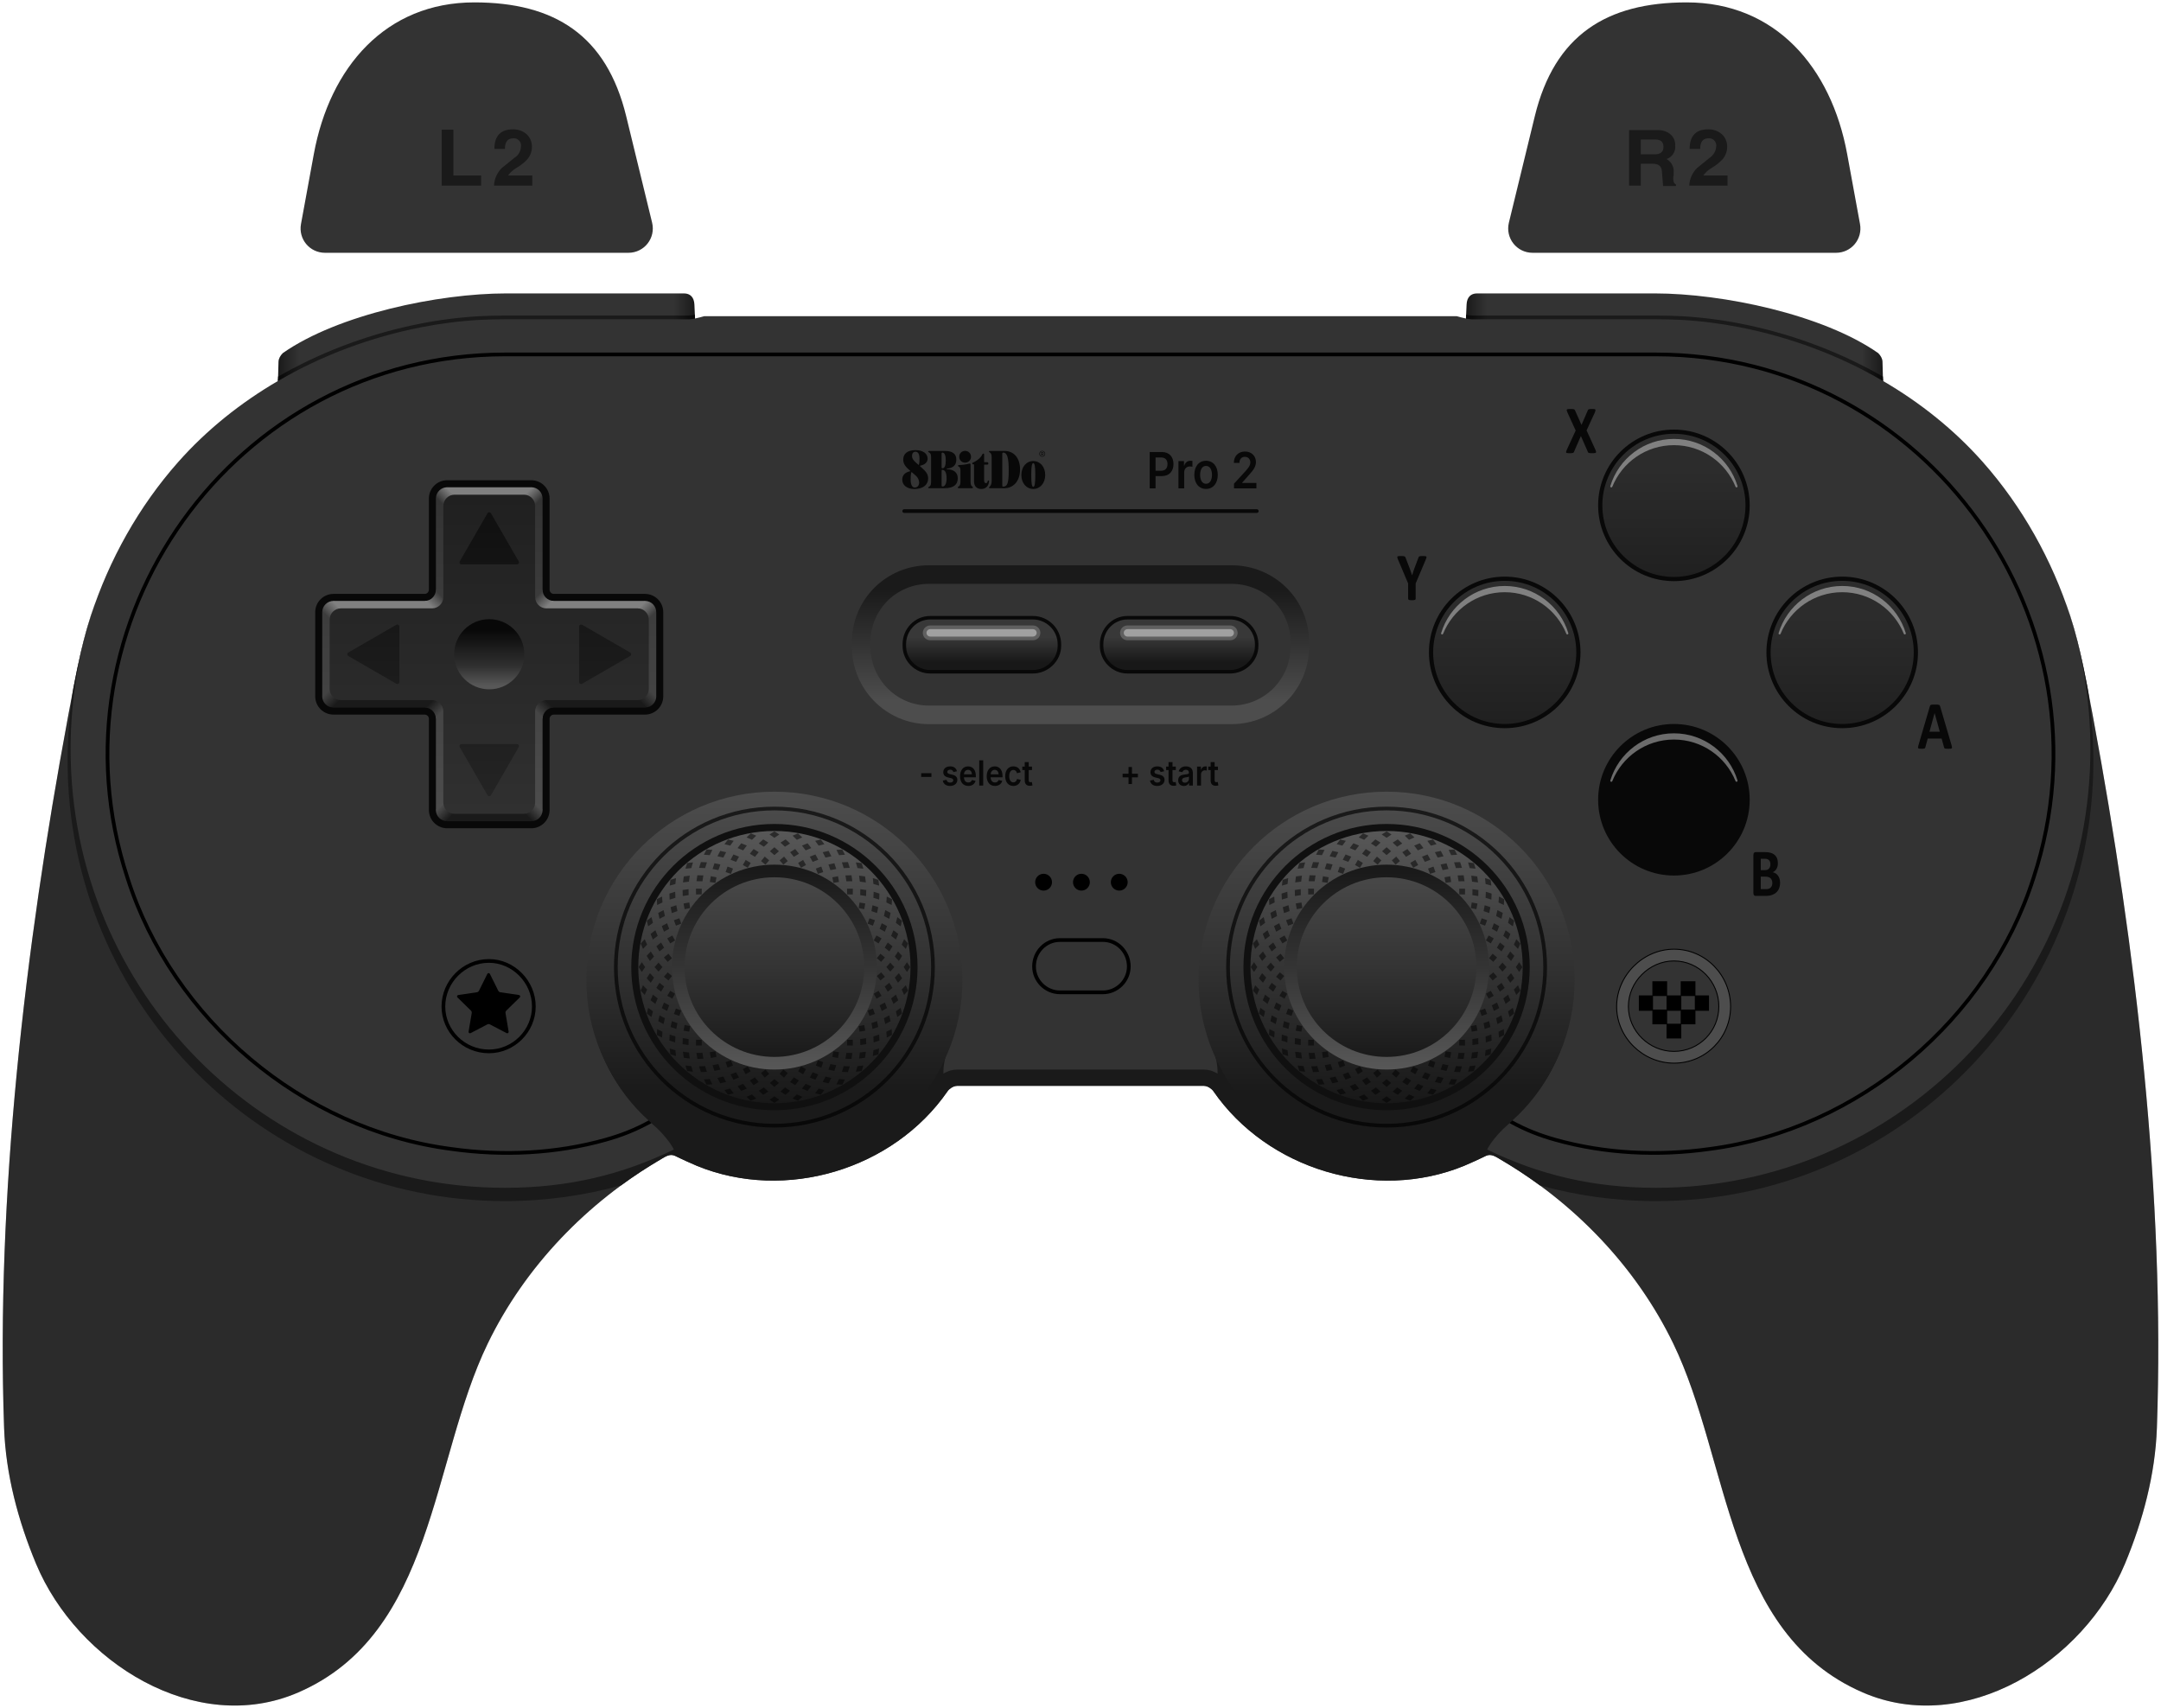 <?xml version="1.0" encoding="UTF-8"?>
<!DOCTYPE svg PUBLIC "-//W3C//DTD SVG 1.1//EN" "http://www.w3.org/Graphics/SVG/1.1/DTD/svg11.dtd">
<svg xml:space="preserve" viewBox="0 0 582 460" width="582px" height="460px" version="1.1" style="shape-rendering:geometricPrecision; fill-rule:evenodd; clip-rule:evenodd" xmlns="http://www.w3.org/2000/svg" xmlns:xlink="http://www.w3.org/1999/xlink">
 <defs>
  <style type="text/css">
    .str1 {stroke:black;stroke-linejoin:round}
    .str2 {stroke:black;stroke-width:0.25;stroke-linejoin:round}
    .str3 {stroke:#080808;stroke-linecap:round}
    .str0 {stroke:black;stroke-linecap:round;stroke-linejoin:round}
    .fil2 {fill:none}
    .fil9 {fill:black}
    .fil8 {fill:#080808}
    .fil6 {fill:#101010}
    .fil3 {fill:#1A1A1A}
    .fil0 {fill:#333333}
    .fil10 {fill:#4D4D4D}
    .fil12 {fill:gray}
    .fil31 {fill:white;fill-opacity:0.2}
    .fil1 {fill:#1A1A1A;fill-opacity:0.3}
    .fil32 {fill:white;fill-opacity:0.4}
    .fil38 {fill:white;fill-opacity:0.4}
    .fil34 {fill:black;fill-opacity:0.5}
    .fil5 {fill:url(#id0)}
    .fil26 {fill:url(#id1)}
    .fil7 {fill:url(#id2)}
    .fil33 {fill:url(#id3)}
    .fil36 {fill:url(#id4)}
    .fil35 {fill:url(#id5)}
    .fil29 {fill:url(#id6)}
    .fil28 {fill:url(#id7)}
    .fil16 {fill:url(#id8)}
    .fil18 {fill:url(#id9)}
    .fil15 {fill:url(#id10)}
    .fil14 {fill:url(#id11)}
    .fil37 {fill:url(#id12)}
    .fil21 {fill:url(#id13)}
    .fil22 {fill:url(#id14)}
    .fil30 {fill:url(#id15)}
    .fil39 {fill:url(#id16)}
    .fil25 {fill:url(#id17)}
    .fil4 {fill:url(#id18)}
    .fil19 {fill:url(#id19)}
    .fil20 {fill:url(#id20)}
    .fil23 {fill:url(#id21)}
    .fil24 {fill:url(#id22)}
    .fil17 {fill:url(#id23)}
    .fil13 {fill:url(#id24)}
    .fil27 {fill:url(#id25)}
    .fil11 {fill:url(#id26)}
  </style>
  <linearGradient id="id0" gradientUnits="objectBoundingBox" x1="50%" y1="100%" x2="50%" y2="0%">
   <stop offset="0" style="stop-opacity:1; stop-color:#080808"/>
   <stop offset="1" style="stop-opacity:1; stop-color:#1A1A1A"/>
  </linearGradient>
  <linearGradient id="id1" gradientUnits="userSpaceOnUse" x1="131.761" y1="214.433" x2="131.761" y2="137.983">
   <stop offset="0" style="stop-opacity:1; stop-color:#242424"/>
   <stop offset="1" style="stop-opacity:1; stop-color:#101010"/>
  </linearGradient>
  <linearGradient id="id2" gradientUnits="userSpaceOnUse" x1="291" y1="188.613" x2="291" y2="158.667">
   <stop offset="0" style="stop-opacity:1; stop-color:#4D4D4D"/>
   <stop offset="0.5" style="stop-opacity:1; stop-color:#333333"/>
   <stop offset="1" style="stop-opacity:1; stop-color:#1A1A1A"/>
  </linearGradient>
  <linearGradient id="id3" gradientUnits="objectBoundingBox" x1="50%" y1="100%" x2="50%" y2="1.83938e-14%">
   <stop offset="0" style="stop-opacity:1; stop-color:#181818"/>
   <stop offset="0.5" style="stop-opacity:1; stop-color:#343434"/>
   <stop offset="1" style="stop-opacity:1; stop-color:#585858"/>
  </linearGradient>
  <linearGradient id="id4" gradientUnits="objectBoundingBox" x1="50%" y1="100%" x2="50%" y2="1.83938e-14%">
   <stop offset="0" style="stop-opacity:1; stop-color:#1A1A1A"/>
   <stop offset="0.5" style="stop-opacity:1; stop-color:#343434"/>
   <stop offset="1" style="stop-opacity:1; stop-color:#484848"/>
  </linearGradient>
  <linearGradient id="id5" gradientUnits="objectBoundingBox" x1="50%" y1="100%" x2="50%" y2="1.83938e-14%">
   <stop offset="0" style="stop-opacity:1; stop-color:#585858"/>
   <stop offset="0.5" style="stop-opacity:1; stop-color:#343434"/>
   <stop offset="1" style="stop-opacity:1; stop-color:#181818"/>
  </linearGradient>
  <linearGradient id="id6" gradientUnits="objectBoundingBox" x1="0%" y1="50%" x2="100%" y2="50%">
   <stop offset="0" style="stop-opacity:1; stop-color:#080808"/>
   <stop offset="0.05" style="stop-opacity:1; stop-color:#1A1A1A"/>
   <stop offset="0.95" style="stop-opacity:1; stop-color:#1A1A1A"/>
   <stop offset="1" style="stop-opacity:1; stop-color:#080808"/>
  </linearGradient>
  <linearGradient id="id7" gradientUnits="objectBoundingBox" x1="0%" y1="50%" x2="100%" y2="50%">
   <stop offset="0" style="stop-opacity:1; stop-color:#1A1A1A"/>
   <stop offset="0.05" style="stop-opacity:1; stop-color:#333333"/>
   <stop offset="0.95" style="stop-opacity:1; stop-color:#333333"/>
   <stop offset="1" style="stop-opacity:1; stop-color:#1A1A1A"/>
  </linearGradient>
  <linearGradient id="id8" gradientUnits="userSpaceOnUse" x1="90.403" y1="184.166" x2="93.168" y2="186.931">
   <stop offset="0" style="stop-opacity:1; stop-color:#434343"/>
   <stop offset="1" style="stop-opacity:1; stop-color:#1A1A1A"/>
  </linearGradient>
  <linearGradient id="id9" gradientUnits="userSpaceOnUse" x1="121.018" y1="214.78" x2="123.782" y2="217.545">
   <stop offset="0" style="stop-opacity:1; stop-color:#4D4D4D"/>
   <stop offset="1" style="stop-opacity:1; stop-color:#1A1A1A"/>
  </linearGradient>
  <linearGradient id="id10" gradientUnits="userSpaceOnUse" x1="90.414" y1="168.24" x2="93.178" y2="165.475">
   <stop offset="0" style="stop-opacity:1; stop-color:#3D3D3D"/>
   <stop offset="1" style="stop-opacity:1; stop-color:gray"/>
  </linearGradient>
  <linearGradient id="id11" gradientUnits="userSpaceOnUse" x1="118.005" y1="165.216" x2="120.769" y2="162.452">
   <stop offset="0" style="stop-opacity:1; stop-color:gray"/>
   <stop offset="1" style="stop-opacity:1; stop-color:#3B3B3B"/>
  </linearGradient>
  <linearGradient id="id12" gradientUnits="objectBoundingBox" x1="50%" y1="100%" x2="50%" y2="25%">
   <stop offset="0" style="stop-opacity:1; stop-color:#202020"/>
   <stop offset="1" style="stop-opacity:1; stop-color:#2C2C2C"/>
  </linearGradient>
  <linearGradient id="id13" gradientUnits="userSpaceOnUse" xlink:href="#id10" x1="173.108" y1="168.24" x2="170.343" y2="165.475">
  </linearGradient>
  <linearGradient id="id14" gradientUnits="userSpaceOnUse" xlink:href="#id8" x1="173.118" y1="184.166" x2="170.354" y2="186.931">
  </linearGradient>
  <linearGradient id="id15" gradientUnits="objectBoundingBox" x1="50%" y1="85%" x2="50%" y2="35%">
   <stop offset="0" style="stop-opacity:1; stop-color:#181818"/>
   <stop offset="1" style="stop-opacity:1; stop-color:#383838"/>
  </linearGradient>
  <linearGradient id="id16" gradientUnits="objectBoundingBox" xlink:href="#id12" x1="50%" y1="100%" x2="50%" y2="25%">
  </linearGradient>
  <linearGradient id="id17" gradientUnits="userSpaceOnUse" x1="131.76" y1="219.184" x2="131.76" y2="133.231">
   <stop offset="0" style="stop-opacity:1; stop-color:#303030"/>
   <stop offset="1" style="stop-opacity:1; stop-color:#202020"/>
  </linearGradient>
  <linearGradient id="id18" gradientUnits="objectBoundingBox" x1="50%" y1="80%" x2="50%" y2="0%">
   <stop offset="0" style="stop-opacity:1; stop-color:#1A1A1A"/>
   <stop offset="0.45" style="stop-opacity:1; stop-color:#333333"/>
   <stop offset="1" style="stop-opacity:1; stop-color:#4D4D4D"/>
  </linearGradient>
  <linearGradient id="id19" gradientUnits="userSpaceOnUse" x1="142.494" y1="137.626" x2="139.729" y2="134.861">
   <stop offset="0" style="stop-opacity:1; stop-color:#333333"/>
   <stop offset="1" style="stop-opacity:1; stop-color:gray"/>
  </linearGradient>
  <linearGradient id="id20" gradientUnits="userSpaceOnUse" xlink:href="#id11" x1="145.517" y1="165.216" x2="142.753" y2="162.452">
  </linearGradient>
  <linearGradient id="id21" gradientUnits="userSpaceOnUse" x1="145.528" y1="187.19" x2="142.763" y2="189.954">
   <stop offset="0" style="stop-opacity:1; stop-color:#1A1A1A"/>
   <stop offset="1" style="stop-opacity:1; stop-color:#454545"/>
  </linearGradient>
  <linearGradient id="id22" gradientUnits="userSpaceOnUse" xlink:href="#id9" x1="142.504" y1="214.78" x2="139.74" y2="217.545">
  </linearGradient>
  <linearGradient id="id23" gradientUnits="userSpaceOnUse" xlink:href="#id21" x1="117.994" y1="187.19" x2="120.758" y2="189.954">
  </linearGradient>
  <linearGradient id="id24" gradientUnits="userSpaceOnUse" xlink:href="#id19" x1="121.028" y1="137.625" x2="123.792" y2="134.861">
  </linearGradient>
  <linearGradient id="id25" gradientUnits="userSpaceOnUse" x1="131.76" y1="184.712" x2="131.76" y2="169.593">
   <stop offset="0" style="stop-opacity:1; stop-color:#585858"/>
   <stop offset="0.35" style="stop-opacity:1; stop-color:#303030"/>
   <stop offset="1" style="stop-opacity:1; stop-color:#080808"/>
  </linearGradient>
  <linearGradient id="id26" gradientUnits="userSpaceOnUse" x1="155.439" y1="218.151" x2="155.439" y2="134.255">
   <stop offset="0" style="stop-opacity:1; stop-color:#4D4D4D"/>
   <stop offset="1" style="stop-opacity:1; stop-color:#333333"/>
  </linearGradient>
 </defs>
 <g>
  <path class="fil0" d="M507.135 102.604c10.038,5.845 19.185,13.151 26.866,21.822 10.667,12.038 18.622,26.382 23.53,41.426 2.877,8.815 4.6,18.866 6.297,28.003 11.392,61.285 19.278,128.272 17.067,190.723 -0.441,12.459 -3.763,24.99 -8.616,36.62 -11.058,26.493 -43.031,46.564 -70.589,34.632 -36.746,-15.911 -35.761,-62.402 -51.037,-93.953 -10.072,-20.809 -26.838,-38.121 -46.727,-49.71 -1.154,-0.672 -2.37,-1.553 -3.811,-0.829 -1.811,0.911 -3.848,1.808 -5.8,2.651 -23.861,9.777 -53.025,0.994 -67.606,-20.216 -0.191,-0.286 -1.293,-1.325 -2.486,-1.325l-66.446 0c-1.192,0 -2.295,1.039 -2.486,1.325 -14.581,21.21 -43.745,29.993 -67.606,20.216 -1.952,-0.843 -3.989,-1.74 -5.8,-2.651 -1.441,-0.724 -2.657,0.157 -3.811,0.829 -19.889,11.589 -36.655,28.901 -46.727,49.71 -15.276,31.551 -14.291,78.042 -51.037,93.953 -27.558,11.932 -59.531,-8.139 -70.589,-34.632 -4.853,-11.63 -8.175,-24.161 -8.616,-36.62 -2.211,-62.451 5.675,-129.438 17.067,-190.723 1.697,-9.137 3.42,-19.188 6.297,-28.003 4.908,-15.044 12.863,-29.388 23.53,-41.426 7.681,-8.671 16.828,-15.977 26.866,-21.822 0.023,-0.845 0.497,-1.657 1.16,-2.319 14.897,-10.428 41.966,-16.073 60.15,-16.073 27.738,0 21.302,0 48.484,0 1.228,0 2.103,0.542 2.529,1.57 0.878,-0.175 1.796,-0.43 2.485,-0.627l202.654 0c0.689,0.197 1.607,0.452 2.485,0.627 0.426,-1.028 1.301,-1.571 2.529,-1.571 27.182,0 20.746,0 48.484,0 18.184,0 45.253,5.646 60.15,16.073 0.663,0.663 1.137,1.475 1.16,2.32z"/>
  <path class="fil1" d="M178.074 312.167c-19.889,11.589 -36.655,28.901 -46.727,49.71 -15.276,31.551 -14.291,78.042 -51.037,93.953 -27.558,11.932 -59.531,-8.139 -70.589,-34.632 -4.853,-11.63 -8.175,-24.161 -8.616,-36.62 -2.211,-62.451 5.675,-129.438 17.067,-190.723l0.718 -3.884c-0.461,4.262 -0.696,8.592 -0.696,12.978 0,65.585 52.739,118.754 117.792,118.754 10.835,0 21.326,-1.482 31.291,-4.246 3.475,-2.55 7.081,-3.125 10.797,-5.29zm225.852 0c3.716,2.165 7.322,2.74 10.797,5.29 9.965,2.764 20.456,4.246 31.291,4.246 65.053,0 117.792,-53.169 117.792,-118.754 0,-4.386 -0.235,-8.716 -0.696,-12.978l0.718 3.884c11.392,61.285 19.278,128.272 17.067,190.723 -0.441,12.459 -3.763,24.99 -8.616,36.62 -11.058,26.493 -43.031,46.564 -70.589,34.632 -36.746,-15.911 -35.761,-62.402 -51.037,-93.953 -10.072,-20.809 -26.838,-38.121 -46.727,-49.71z"/>
  <path class="fil2 str0" d="M175.058 302.133c-3.893,2.159 -7.798,3.677 -11.98,4.847 -13.38,3.748 -27.672,4.431 -41.591,2.461 -40.1,-5.251 -75.063,-34.953 -87.159,-73.023 -22.535,-68.594 28.501,-140.961 101.741,-140.961l309.862 0c73.24,0 124.276,72.367 101.741,140.961 -12.096,38.07 -47.059,67.772 -87.159,73.023 -13.919,1.97 -28.211,1.287 -41.591,-2.461 -4.182,-1.17 -8.087,-2.688 -11.98,-4.847"/>
  <path class="fil3" d="M182.159 311.475l-0.274 -0.137c-1.441,-0.724 -2.657,0.157 -3.811,0.829 -3.716,2.165 -7.322,4.53 -10.797,7.08 -9.965,2.764 -20.456,4.245 -31.291,4.245 -65.053,0 -117.792,-53.169 -117.792,-118.753 0,-6.618 0.537,-13.107 1.569,-19.431 1.264,-6.601 2.706,-13.327 4.706,-19.456 0.442,-1.354 0.908,-2.701 1.398,-4.043 -4.437,12.477 -6.853,25.922 -6.853,39.942 0,65.258 52.378,118.16 116.972,118.16 17.238,0 31.704,-3.619 45.5,-10.308 -1.059,-2.096 -2.933,-4.08 -3.526,-4.728 -0.949,-1.033 -2.154,-1.988 -3.148,-2.982 -18.559,-16.57 -21.707,-44.905 -7.789,-65.452 15.08,-22.867 45.734,-29.495 68.601,-14.251 19.553,12.76 28.004,38.277 19.719,60.15 -0.759,2.151 -1.324,4.494 -1.255,6.81l0.345 -0.197c0.954,-0.507 2.094,-0.89 3.344,-0.89l66.446 0c1.25,0 2.39,0.383 3.344,0.89l0.345 0.197c0.069,-2.316 -0.496,-4.659 -1.255,-6.81 -8.285,-21.873 0.166,-47.39 19.719,-60.15 22.867,-15.244 53.521,-8.616 68.601,14.251 13.918,20.547 10.77,48.882 -7.789,65.452 -0.994,0.994 -2.199,1.949 -3.148,2.982 -0.593,0.648 -2.467,2.632 -3.526,4.728 13.796,6.689 28.262,10.308 45.5,10.308 64.594,0 116.972,-52.902 116.972,-118.16 0,-14.02 -2.416,-27.465 -6.853,-39.942 0.49,1.342 0.956,2.689 1.398,4.043 2,6.129 3.442,12.855 4.706,19.456 1.032,6.324 1.569,12.813 1.569,19.431 0,65.584 -52.739,118.753 -117.792,118.753 -10.835,0 -21.326,-1.481 -31.291,-4.245 -3.475,-2.55 -7.081,-4.915 -10.797,-7.08 -1.154,-0.672 -2.37,-1.553 -3.811,-0.829l-0.274 0.137c-1.74,0.865 -3.673,1.714 -5.526,2.514 -23.8,9.752 -52.872,1.037 -67.492,-20.053l-0.002 0 -0.112 -0.163c-0.191,-0.286 -1.294,-1.325 -2.486,-1.325l-66.446 0c-1.192,0 -2.295,1.039 -2.486,1.325l-0.112 0.163 -0.002 0c-14.62,21.09 -43.692,29.805 -67.492,20.053 -1.853,-0.8 -3.786,-1.649 -5.526,-2.514z"/>
  <circle class="fil4" cx="208.564" cy="263.869" r="50.646"/>
  <circle class="fil4" cx="373.436" cy="263.869" r="50.646"/>
  <path class="fil5" d="M208.564 217.258c23.863,0 43.209,19.345 43.209,43.209 0,23.864 -19.346,43.21 -43.209,43.21 -23.864,0 -43.21,-19.346 -43.21,-43.21 0,-23.864 19.346,-43.209 43.21,-43.209zm0 1.002c23.31,0 42.207,18.897 42.207,42.207 0,23.311 -18.897,42.208 -42.207,42.208 -23.311,0 -42.208,-18.897 -42.208,-42.208 0,-23.31 18.897,-42.207 42.208,-42.207z"/>
  <path class="fil5" d="M373.436 217.258c23.864,0 43.21,19.345 43.21,43.209 0,23.864 -19.346,43.21 -43.21,43.21 -23.863,0 -43.209,-19.346 -43.209,-43.21 0,-23.864 19.346,-43.209 43.209,-43.209zm0 1.002c23.311,0 42.208,18.897 42.208,42.207 0,23.311 -18.897,42.208 -42.208,42.208 -23.31,0 -42.207,-18.897 -42.207,-42.208 0,-23.31 18.897,-42.207 42.207,-42.207z"/>
  <circle class="fil6" cx="208.564" cy="260.467" r="38.551"/>
  <circle class="fil6" cx="373.436" cy="260.467" r="38.551"/>
  <path class="fil7" d="M331.68 195.03l-81.525 0c-11.5,0 -20.728,-9.441 -20.728,-20.893l0 -1.16c0,-11.489 9.239,-20.727 20.728,-20.727l81.525 0c11.535,0 20.893,9.146 20.893,20.727l0 1.16c0,11.57 -9.321,20.893 -20.893,20.893zm-81.525 -5.001l81.525 0c8.81,0 15.892,-7.082 15.892,-15.892l0 -1.16c0,-8.846 -7.095,-15.727 -15.892,-15.727l-81.525 0c-8.728,0 -15.727,6.999 -15.727,15.727l0 1.16c0,8.716 6.963,15.892 15.727,15.892z"/>
  <path class="fil8" d="M120.422 129.342l22.677 0c2.707,0 4.914,2.207 4.914,4.913l0 24.567c0,0.625 0.509,1.134 1.134,1.134l24.567 0c2.706,0 4.913,2.207 4.913,4.914l0 22.677c0,2.706 -2.207,4.913 -4.913,4.913l-24.567 0c-0.625,0 -1.134,0.51 -1.134,1.134l0 24.567c0,2.706 -2.207,4.913 -4.914,4.913l-22.677 0c-2.706,0 -4.913,-2.207 -4.913,-4.913l0 -24.567c0,-0.624 -0.51,-1.134 -1.134,-1.134l-24.567 0c-2.706,0 -4.913,-2.207 -4.913,-4.913l0 -22.677c0,-2.707 2.207,-4.914 4.913,-4.914l24.567 0c0.624,0 1.134,-0.509 1.134,-1.134l0 -24.567c0,-2.706 2.207,-4.913 4.913,-4.913z"/>
  <path class="fil8" d="M250.52 181.392c-4.073,0.004 -7.439,-3.366 -7.439,-7.438l0 -0.463c0,-4.128 3.269,-7.593 7.439,-7.593l27.676 0.003c4.155,-0.008 7.594,3.435 7.594,7.589l0 0.464c0,4.094 -3.543,7.439 -7.594,7.439l-27.676 -0.001z"/>
  <path class="fil8" d="M303.649 181.392c-4.073,0.004 -7.439,-3.366 -7.439,-7.437l0 -0.464c0,-4.128 3.269,-7.593 7.439,-7.593l27.676 0.003c4.155,-0.008 7.594,3.435 7.594,7.59l0 0.463c0,4.094 -3.544,7.439 -7.594,7.439l-27.676 -0.001z"/>
  <circle class="fil8" cx="405.251" cy="175.711" r="20.409"/>
  <circle class="fil8" cx="450.819" cy="136.108" r="20.409"/>
  <circle class="fil8" cx="450.819" cy="215.397" r="20.409"/>
  <circle class="fil8" cx="496.139" cy="175.711" r="20.409"/>
  <path class="fil2 str1" d="M143.774 271.072c0,-6.628 -5.468,-12.262 -12.096,-12.262 -6.794,0 -12.262,5.634 -12.262,12.262 0,6.629 5.468,12.096 12.262,12.096 6.628,0 12.096,-5.467 12.096,-12.096z"/>
  <path class="fil9" d="M131.935 262.293l2.254 4.539c0.114,0.23 0.317,0.377 0.571,0.414l5.013 0.741c0.146,0.021 0.26,0.118 0.306,0.258 0.046,0.141 0.01,0.286 -0.095,0.389l-3.621 3.547c-0.184,0.18 -0.261,0.417 -0.218,0.67l0.845 4.997c0.025,0.147 -0.032,0.285 -0.151,0.372 -0.12,0.087 -0.269,0.097 -0.4,0.029l-4.491 -2.348c-0.228,-0.119 -0.478,-0.119 -0.706,0l-4.491 2.348c-0.131,0.068 -0.28,0.058 -0.4,-0.029 -0.12,-0.087 -0.176,-0.225 -0.151,-0.372l0.845 -4.997c0.043,-0.253 -0.034,-0.49 -0.218,-0.67l-3.621 -3.547c-0.106,-0.103 -0.141,-0.248 -0.095,-0.389 0.045,-0.14 0.16,-0.237 0.306,-0.258l5.013 -0.741c0.254,-0.037 0.457,-0.184 0.571,-0.414l2.253 -4.539c0.066,-0.133 0.193,-0.212 0.341,-0.212 0.148,0 0.275,0.079 0.34,0.212z"/>
  <path class="fil9" d="M281.058 235.333c1.252,0 2.268,1.015 2.268,2.268 0,1.252 -1.016,2.267 -2.268,2.267 -1.253,0 -2.268,-1.015 -2.268,-2.267 0,-1.253 1.015,-2.268 2.268,-2.268zm10.19 0c1.253,0 2.268,1.015 2.268,2.268 0,1.252 -1.015,2.267 -2.268,2.267 -1.252,0 -2.267,-1.015 -2.267,-2.267 0,-1.253 1.015,-2.268 2.267,-2.268zm10.191 0c1.252,0 2.267,1.015 2.267,2.268 0,1.252 -1.015,2.267 -2.267,2.267 -1.253,0 -2.268,-1.015 -2.268,-2.267 0,-1.253 1.015,-2.268 2.268,-2.268z"/>
  <path class="fil2 str1" d="M285.449 253.177l11.599 0c3.811,0 6.96,3.148 6.96,7.125 0,3.811 -3.149,6.959 -6.96,6.959l-11.599 0c-3.811,0 -6.96,-3.148 -6.96,-6.959 0,-3.977 3.149,-7.125 6.96,-7.125z"/>
  <path class="fil10 str2" d="M466.082 271.094c0,-8.351 -6.681,-15.45 -15.241,-15.45 -8.351,0 -15.449,7.099 -15.449,15.45 0,8.351 7.098,15.239 15.449,15.239 8.56,0 15.241,-6.888 15.241,-15.239zm-3.167 -0.022c0,-6.628 -5.302,-12.262 -12.096,-12.262 -6.628,0 -12.262,5.634 -12.262,12.262 0,6.629 5.634,12.096 12.262,12.096 6.794,0 12.096,-5.467 12.096,-12.096z"/>
  <path class="fil9" d="M448.996 268.09l3.646 0 0 -3.811 3.977 0 0 3.811 3.645 0 0 4.142 -3.645 0 0 3.646 -3.811 0 0 3.811 -3.977 0 0 -3.811 -3.811 0 0 -3.646 -3.646 0 0 -4.142 3.646 0 0 -3.811 3.976 0 0 3.811zm3.812 0.166l0 3.645 3.645 0 0 -3.645 -3.645 0zm-7.622 0l0 3.645 3.645 0 0 -3.645 -3.645 0zm7.456 3.976l-3.646 0 0 3.48 3.646 0 0 -3.48z"/>
  <g>
   <path class="fil8" d="M249.967 128.882c0,1.517 -1.16,2.819 -3.722,2.819 -1.948,0 -3.254,-1.013 -3.254,-2.546 0,-1.055 0.65,-1.916 2.062,-2.221 0.084,-0.026 0.105,-0.121 0.043,-0.173l-0.247 -0.215c-0.798,-0.698 -1.591,-1.496 -1.591,-2.756 0,-1.57 1.092,-2.557 3.339,-2.557 1.947,0 3.228,0.903 3.228,2.294 0,0.961 -0.719,1.643 -1.979,1.89 -0.084,0.026 -0.1,0.11 -0.042,0.168l0.519 0.462c0.987,0.887 1.643,1.601 1.643,2.835l0.001 0zm-2.42 1.134c0,-0.615 -0.226,-1.318 -1.003,-1.995l-0.96 -0.84c-0.042,-0.047 -0.121,-0.036 -0.147,0.042 -0.142,0.509 -0.184,1.129 -0.184,1.948 0,1.328 0.383,2.136 1.097,2.136 0.693,0 1.191,-0.519 1.191,-1.286l0.006 -0.005zm-1.921 -7.218c0,0.666 0.288,1.118 1.133,1.863l0.588 0.52c0.058,0.058 0.111,0.026 0.142,-0.042 0.121,-0.457 0.147,-0.929 0.147,-1.591 0,-1.202 -0.341,-1.89 -1.092,-1.89 -0.562,0 -0.918,0.415 -0.918,1.139l0 0.001zm12.319 6.005c0,1.779 -1.191,2.682 -3.569,2.682l-4.194 0c-0.121,0 -0.215,-0.063 -0.215,-0.131 0,-0.068 0.042,-0.141 0.121,-0.184 0.341,-0.173 0.671,-0.377 0.671,-1.306l0 -6.788c0,-0.929 -0.33,-1.129 -0.672,-1.302 -0.072,-0.025 -0.12,-0.092 -0.121,-0.168 0,-0.079 0.1,-0.147 0.216,-0.147l4.367 0c1.99,0 3.008,0.793 3.008,2.336 0,1.486 -0.877,2.263 -2.504,2.415 -0.063,0 -0.089,0.047 -0.089,0.089 0,0.042 0.026,0.084 0.089,0.084 1.727,0.016 2.892,0.835 2.892,2.42l0 0zm-4.351 -6.677l0 3.8c0,0.126 0.058,0.195 0.205,0.195 0.63,0 0.918,-0.741 0.918,-2.137 0,-1.218 -0.273,-2.079 -0.877,-2.079 -0.162,0 -0.246,0.09 -0.246,0.215l0 0.006zm1.344 6.688c0,-1.518 -0.426,-2.268 -1.16,-2.268 -0.126,0 -0.184,0.063 -0.184,0.189l0 4.068c0,0.131 0.068,0.231 0.247,0.231 0.756,0 1.097,-0.987 1.097,-2.22l0 0zm7.102 2.462c0,0.11 -0.1,0.204 -0.21,0.204l-3.669 0c-0.111,0 -0.216,-0.079 -0.216,-0.162l0 -0.027c0,-0.068 0.043,-0.141 0.111,-0.173 0.404,-0.194 0.614,-0.582 0.614,-1.317l0 -3.092c0,-0.614 -0.184,-0.945 -0.509,-1.071 -0.084,-0.037 -0.147,-0.105 -0.147,-0.189l0 -0.026c0,-0.106 0.089,-0.174 0.215,-0.174 0.877,-0.015 1.932,-0.141 2.851,-0.399 0.173,-0.057 0.315,0.058 0.315,0.231l0 4.725c0,0.792 0.23,1.134 0.546,1.302 0.057,0.047 0.099,0.105 0.099,0.173l0 -0.005zm-3.711 -8.247c0,-0.887 0.687,-1.601 1.59,-1.601 0.903,0 1.596,0.714 1.596,1.601 0,0.876 -0.693,1.575 -1.596,1.575 -0.903,0 -1.59,-0.699 -1.59,-1.575l0 0zm8.036 6.588c-0.068,1.281 -0.866,2.078 -2.073,2.078 -1.365,0 -1.969,-0.876 -1.969,-2.057l0 -4.583 -0.273 0c-0.11,0 -0.209,-0.105 -0.209,-0.205l0 -0.057c0,-0.069 0.042,-0.148 0.125,-0.174 1.118,-0.467 2.221,-1.344 2.641,-2.315 0.026,-0.089 0.1,-0.131 0.168,-0.131l0.068 0c0.121,0 0.204,0.105 0.204,0.215l0 2.105 0.903 0c0.121,0 0.216,0.1 0.216,0.215l0 0.21c0,0.121 -0.1,0.215 -0.216,0.215l-0.903 0 0 4.258c0,0.441 0.174,0.73 0.478,0.73 0.273,0 0.415,-0.184 0.468,-0.525 0.015,-0.121 0.104,-0.205 0.204,-0.205 0.1,0 0.19,0.1 0.168,0.226l0 0zm8.357 -3.192c0,3.407 -2.063,5.06 -4.142,5.06l-4.026 0c-0.11,0 -0.215,-0.078 -0.215,-0.147l0 -0.015c0,-0.069 0.047,-0.126 0.105,-0.168 0.383,-0.247 0.63,-0.861 0.63,-1.58l0 -6.42c0,-0.898 -0.247,-1.181 -0.63,-1.386 -0.058,-0.042 -0.105,-0.1 -0.105,-0.168 0,-0.079 0.105,-0.147 0.215,-0.147l3.984 0c2.562,0 4.184,1.947 4.184,4.971l0 0zm-4.556 -4.53c-0.131,0 -0.231,0.089 -0.231,0.215l0 8.709c0,0.131 0.042,0.247 0.215,0.247 1.176,0 1.517,-0.972 1.517,-4.368 0,-3.407 -0.383,-4.803 -1.507,-4.803l0.006 0zm4.907 6.031c0,-2.231 1.386,-3.753 3.208,-3.753 1.821,0 3.212,1.517 3.212,3.753 0,2.231 -1.391,3.764 -3.212,3.764 -1.822,0 -3.208,-1.533 -3.208,-3.764l0 0zm3.754 0c0,-2.378 -0.189,-3.191 -0.546,-3.191 -0.357,0 -0.546,0.813 -0.546,3.191 0,2.378 0.189,3.192 0.546,3.192 0.357,0 0.546,-0.814 0.546,-3.192l0 0zm1.868 -6.504c0.442,0 0.798,0.357 0.798,0.793 0,0.441 -0.356,0.798 -0.798,0.798 -0.439,0 -0.795,-0.357 -0.795,-0.795 0,-0.44 0.356,-0.796 0.795,-0.796l0 0zm-0.666 0.793c0,0.373 0.299,0.677 0.666,0.677 0.363,0 0.667,-0.309 0.667,-0.677 0,-0.362 -0.299,-0.672 -0.667,-0.672 -0.362,0 -0.666,0.31 -0.666,0.672l0 0zm0.84 0.131c0,0.005 0.005,0.016 0.015,0.037l0.142 0.247c0.016,0.026 0,0.057 -0.037,0.057l-0.047 0c-0.021,0 -0.036,-0.005 -0.047,-0.042l-0.152 -0.267c-0.006,-0.016 -0.021,-0.021 -0.037,-0.021l-0.147 0c-0.005,0 -0.021,0.005 -0.021,0.021l0 0.267c0,0.022 -0.016,0.042 -0.037,0.042l-0.047 0c-0.021,0 -0.037,-0.02 -0.037,-0.042l0 -0.855c0,-0.021 0.016,-0.037 0.037,-0.037l0.299 0c0.168,0 0.299,0.131 0.299,0.299 0,0.105 -0.058,0.194 -0.147,0.252 -0.021,0.021 -0.036,0.026 -0.036,0.042l0 0zm0.063 -0.294c0,-0.105 -0.079,-0.173 -0.184,-0.173l-0.194 0c-0.006,0 -0.021,0.005 -0.021,0.016l0 0.32c0,0.005 0.015,0.015 0.021,0.015l0.194 0.001c0.105,0 0.184,-0.069 0.184,-0.173l0 -0.006zm0 0l0 0 0 0z"/>
  </g>
  <path class="fil8" d="M309.64 131.532l1.575 0 0 -3.308 1.696 0c2.036,0 3.13,-1.353 3.13,-3.24 0,-1.873 -1.075,-3.24 -3.106,-3.24l-3.295 0 0 9.788zm1.575 -4.746l0 -3.577 1.475 0c1.211,0 1.738,0.726 1.738,1.775 0,1.051 -0.527,1.802 -1.725,1.802l-1.488 0zm6.171 4.746l1.54 0 0 -4.321c0,-0.927 0.633,-1.584 1.492,-1.584 0.272,0 0.598,0.047 0.727,0.085l0 -1.575c-0.15,-0.02 -0.392,-0.038 -0.564,-0.038 -0.758,0 -1.396,0.48 -1.633,1.324l-0.07 0 0 -1.232 -1.492 0 0 7.341zm7.42 0.148c1.926,0 3.165,-1.522 3.165,-3.783 0,-2.285 -1.239,-3.8 -3.165,-3.8 -1.926,0 -3.152,1.515 -3.152,3.8 0,2.261 1.226,3.783 3.152,3.783zm0 -1.385c-1.069,0 -1.588,-1.065 -1.588,-2.404 0,-1.352 0.519,-2.409 1.588,-2.409 1.075,0 1.601,1.057 1.601,2.409 0,1.339 -0.526,2.404 -1.601,2.404zm7.539 1.237l6.033 0 0 -1.466 -3.839 0 0 -0.071 1.538 -1.737c1.717,-1.849 2.172,-2.731 2.172,-3.816 0,-1.636 -1.19,-2.833 -2.962,-2.833 -1.75,0 -2.988,1.204 -2.988,3.057l1.511 0c0,-1.006 0.57,-1.631 1.459,-1.631 0.836,0 1.465,0.571 1.465,1.492 0,0.829 -0.463,1.421 -1.322,2.395l-3.067 3.348 0 1.262z"/>
  <line class="fil2 str3" x1="243.526" y1="137.646" x2="338.474" y2= "137.646" />
  <path class="fil8" d="M250.85 208.254l-2.754 0 0 0.982 2.754 0 0 -0.982zm5.01 3.423c1.159,0 1.973,-0.666 1.973,-1.634 0,-0.717 -0.415,-1.173 -1.286,-1.379l-0.781 -0.182c-0.469,-0.114 -0.652,-0.301 -0.652,-0.599 0,-0.347 0.343,-0.594 0.795,-0.594 0.493,0 0.757,0.284 0.864,0.639l0.952 -0.209c-0.183,-0.79 -0.788,-1.315 -1.827,-1.315 -1.102,0 -1.854,0.606 -1.854,1.552 0,0.75 0.424,1.221 1.291,1.43l0.785 0.188c0.418,0.1 0.619,0.287 0.619,0.584 0,0.347 -0.333,0.612 -0.858,0.612 -0.522,0 -0.842,-0.242 -0.965,-0.749l-0.998 0.211c0.159,0.926 0.887,1.445 1.942,1.445zm4.92 -0.002c1.023,0 1.74,-0.544 1.962,-1.371l-0.984 -0.225c-0.143,0.435 -0.497,0.664 -0.966,0.664 -0.686,0 -1.15,-0.485 -1.179,-1.395l3.199 0 0 -0.372c0,-1.787 -0.979,-2.572 -2.102,-2.572 -1.314,0 -2.158,1.078 -2.158,2.643 0,1.599 0.844,2.628 2.228,2.628zm-1.167 -3.131c0.05,-0.68 0.444,-1.208 1.1,-1.208 0.638,0 0.996,0.478 1.058,1.208l-2.158 0zm5.182 -3.779l-1.069 0 0 6.809 1.069 0 0 -6.809zm3.169 6.91c1.023,0 1.74,-0.544 1.962,-1.371l-0.984 -0.225c-0.143,0.435 -0.497,0.664 -0.966,0.664 -0.686,0 -1.151,-0.485 -1.179,-1.395l3.199 0 0 -0.372c0,-1.787 -0.98,-2.572 -2.103,-2.572 -1.313,0 -2.157,1.078 -2.157,2.643 0,1.599 0.844,2.628 2.228,2.628zm-1.167 -3.131c0.05,-0.68 0.444,-1.208 1.099,-1.208 0.639,0 0.997,0.478 1.058,1.208l-2.157 0zm6.112 3.133c1.031,0 1.796,-0.62 1.994,-1.638l-0.999 -0.234c-0.111,0.553 -0.461,0.909 -0.987,0.909 -0.745,0 -1.114,-0.727 -1.114,-1.673 0,-0.954 0.369,-1.676 1.114,-1.676 0.518,0 0.859,0.342 0.974,0.873l1 -0.233c-0.199,-0.996 -0.959,-1.603 -1.982,-1.603 -1.341,0 -2.193,1.054 -2.193,2.644 0,1.572 0.852,2.631 2.193,2.631zm5.032 -5.208l-0.888 0 0 -1.214 -1.069 0 0 1.214 -0.653 0 0 0.932 0.653 0 0 2.829c0,0.904 0.489,1.408 1.368,1.408 0.228,0 0.482,-0.031 0.716,-0.109l-0.168 -0.92c-0.103,0.026 -0.292,0.059 -0.39,0.059 -0.326,0 -0.457,-0.168 -0.457,-0.537l0 -2.73 0.888 0 0 -0.932zm25.992 4.701l0.927 0 0 -1.812 1.603 0 0 -0.973 -1.603 0 0 -1.808 -0.927 0 0 1.808 -1.598 0 0 0.973 1.598 0 0 1.812zm7.727 0.507c1.16,0 1.974,-0.666 1.974,-1.634 0,-0.717 -0.416,-1.173 -1.288,-1.379l-0.78 -0.182c-0.469,-0.114 -0.652,-0.301 -0.652,-0.599 0,-0.347 0.343,-0.594 0.795,-0.594 0.493,0 0.757,0.284 0.863,0.639l0.953 -0.209c-0.183,-0.79 -0.788,-1.315 -1.827,-1.315 -1.102,0 -1.854,0.606 -1.854,1.552 0,0.75 0.424,1.221 1.291,1.43l0.785 0.188c0.418,0.1 0.619,0.287 0.619,0.584 0,0.347 -0.333,0.612 -0.858,0.612 -0.522,0 -0.842,-0.242 -0.965,-0.749l-0.999 0.211c0.161,0.926 0.887,1.445 1.943,1.445zm5.011 -5.208l-0.887 0 0 -1.214 -1.069 0 0 1.214 -0.653 0 0 0.932 0.653 0 0 2.829c0,0.904 0.489,1.408 1.368,1.408 0.227,0 0.481,-0.031 0.716,-0.109l-0.168 -0.92c-0.103,0.026 -0.293,0.059 -0.391,0.059 -0.325,0 -0.456,-0.168 -0.456,-0.537l0 -2.73 0.887 0 0 -0.932zm2.174 5.208c0.715,0 1.151,-0.37 1.353,-0.806l0.041 0 0 0.703 1.026 0 0 -3.412c0,-1.361 -1.011,-1.758 -1.877,-1.758 -0.922,0 -1.678,0.433 -1.949,1.334l0.989 0.223c0.113,-0.338 0.43,-0.644 0.965,-0.644 0.523,0 0.802,0.293 0.802,0.79l0 0.024c0,0.351 -0.336,0.365 -1.137,0.461 -0.888,0.105 -1.751,0.397 -1.751,1.548 0,1.004 0.661,1.537 1.538,1.537zm0.275 -0.879c-0.452,0 -0.777,-0.228 -0.777,-0.67 0,-0.467 0.362,-0.663 0.843,-0.736 0.277,-0.042 0.875,-0.123 1.018,-0.253l0 0.603c0,0.568 -0.424,1.056 -1.084,1.056zm3.275 0.776l1.069 0 0 -3.005c0,-0.645 0.439,-1.102 1.036,-1.102 0.19,0 0.416,0.033 0.505,0.059l0 -1.096c-0.103,-0.014 -0.272,-0.026 -0.391,-0.026 -0.526,0 -0.97,0.333 -1.134,0.921l-0.049 0 0 -0.857 -1.036 0 0 5.106zm5.62 -5.105l-0.887 0 0 -1.214 -1.07 0 0 1.214 -0.653 0 0 0.932 0.653 0 0 2.829c0,0.904 0.49,1.408 1.369,1.408 0.227,0 0.481,-0.031 0.716,-0.109l-0.169 -0.92c-0.102,0.026 -0.292,0.059 -0.39,0.059 -0.325,0 -0.456,-0.168 -0.456,-0.537l0 -2.73 0.887 0 0 -0.932z"/>
  <path class="fil8" d="M477.323 237.842c0,-0.273 -0.039,-0.519 -0.115,-0.737 -0.076,-0.215 -0.189,-0.395 -0.339,-0.541 -0.147,-0.146 -0.336,-0.258 -0.566,-0.339 -0.231,-0.078 -0.53,-0.119 -0.9,-0.119l-1.196 0 0 3.36 1.459 0c0.28,0 0.516,-0.034 0.71,-0.105 0.192,-0.069 0.357,-0.175 0.499,-0.311 0.139,-0.137 0.249,-0.305 0.33,-0.511 0.079,-0.202 0.118,-0.435 0.118,-0.697zm-0.519 -5.058c0,-0.237 -0.032,-0.448 -0.092,-0.638 -0.06,-0.187 -0.152,-0.346 -0.275,-0.47 -0.124,-0.124 -0.279,-0.218 -0.465,-0.286 -0.186,-0.065 -0.435,-0.1 -0.747,-0.1l-1.018 0 0 3.062 1.125 0c0.291,0 0.525,-0.041 0.698,-0.125 0.173,-0.081 0.317,-0.192 0.433,-0.336 0.115,-0.143 0.199,-0.311 0.257,-0.5 0.055,-0.194 0.084,-0.392 0.084,-0.607zm2.612 4.971c0,0.42 -0.05,0.8 -0.147,1.142 -0.097,0.339 -0.231,0.641 -0.401,0.902 -0.173,0.262 -0.378,0.486 -0.614,0.675 -0.238,0.19 -0.501,0.343 -0.786,0.467 -0.287,0.122 -0.593,0.212 -0.918,0.268 -0.326,0.059 -0.688,0.087 -1.087,0.087l-2.641 0c-0.168,0 -0.31,-0.059 -0.425,-0.177 -0.115,-0.119 -0.173,-0.312 -0.173,-0.579l0 -10.286c0,-0.267 0.058,-0.46 0.173,-0.578 0.115,-0.118 0.257,-0.178 0.425,-0.178l2.492 0c0.608,0 1.123,0.063 1.545,0.184 0.422,0.121 0.776,0.305 1.065,0.551 0.291,0.245 0.511,0.556 0.663,0.933 0.155,0.376 0.231,0.818 0.231,1.328 0,0.286 -0.031,0.554 -0.091,0.806 -0.061,0.252 -0.153,0.482 -0.268,0.688 -0.118,0.208 -0.262,0.389 -0.435,0.547 -0.171,0.159 -0.365,0.286 -0.585,0.383 0.28,0.062 0.542,0.168 0.781,0.32 0.239,0.153 0.446,0.349 0.622,0.588 0.178,0.24 0.317,0.523 0.419,0.844 0.103,0.323 0.155,0.684 0.155,1.085zm41.615 -45.699l-0.008 0 -1.385 5.018 2.791 0 -1.398 -5.018zm4.564 8.662c0.061,0.217 0.099,0.392 0.115,0.519 0.016,0.128 -0.005,0.224 -0.06,0.289 -0.058,0.062 -0.157,0.103 -0.301,0.119 -0.142,0.015 -0.341,0.021 -0.591,0.021 -0.262,0 -0.467,-0.003 -0.611,-0.012 -0.147,-0.009 -0.257,-0.028 -0.336,-0.056 -0.075,-0.028 -0.128,-0.066 -0.16,-0.115 -0.031,-0.047 -0.057,-0.112 -0.076,-0.19l-0.653 -2.371 -3.751 0 -0.627 2.306c-0.02,0.087 -0.047,0.158 -0.081,0.214 -0.032,0.059 -0.086,0.103 -0.16,0.137 -0.073,0.034 -0.179,0.056 -0.315,0.069 -0.136,0.012 -0.314,0.018 -0.535,0.018 -0.236,0 -0.419,-0.009 -0.553,-0.028 -0.134,-0.018 -0.226,-0.062 -0.276,-0.13 -0.052,-0.072 -0.07,-0.171 -0.055,-0.299 0.016,-0.127 0.055,-0.296 0.115,-0.51l3.064 -10.469c0.029,-0.103 0.066,-0.187 0.108,-0.249 0.04,-0.065 0.105,-0.112 0.194,-0.146 0.092,-0.035 0.215,-0.056 0.375,-0.066 0.157,-0.009 0.367,-0.012 0.63,-0.012 0.301,0 0.542,0.003 0.721,0.012 0.181,0.01 0.32,0.031 0.42,0.066 0.099,0.034 0.17,0.084 0.215,0.149 0.042,0.069 0.081,0.159 0.11,0.274l3.074 10.46zm-95.929 -79.614c0.092,0.215 0.152,0.383 0.181,0.511 0.029,0.127 0.011,0.227 -0.05,0.292 -0.063,0.069 -0.173,0.109 -0.333,0.128 -0.162,0.018 -0.385,0.028 -0.671,0.028 -0.239,0 -0.43,-0.006 -0.567,-0.019 -0.139,-0.012 -0.246,-0.031 -0.325,-0.059 -0.079,-0.028 -0.136,-0.065 -0.173,-0.115 -0.037,-0.047 -0.065,-0.109 -0.092,-0.181l-1.873 -4.259 -1.857 4.259c-0.031,0.072 -0.063,0.134 -0.1,0.181 -0.036,0.05 -0.094,0.087 -0.173,0.115 -0.081,0.028 -0.191,0.047 -0.333,0.059 -0.142,0.013 -0.328,0.019 -0.559,0.019 -0.267,0 -0.474,-0.01 -0.621,-0.028 -0.145,-0.019 -0.244,-0.059 -0.297,-0.128 -0.049,-0.065 -0.06,-0.165 -0.028,-0.292 0.028,-0.128 0.094,-0.296 0.191,-0.511l2.379 -5.151 -2.214 -4.842c-0.092,-0.22 -0.154,-0.395 -0.188,-0.525 -0.032,-0.131 -0.022,-0.228 0.039,-0.293 0.057,-0.062 0.168,-0.102 0.325,-0.118 0.16,-0.016 0.386,-0.022 0.677,-0.022 0.241,0 0.433,0.006 0.574,0.019 0.142,0.012 0.252,0.031 0.333,0.059 0.084,0.028 0.142,0.066 0.173,0.115 0.034,0.047 0.066,0.109 0.098,0.181l1.754 3.904 1.692 -3.904c0.031,-0.072 0.063,-0.134 0.097,-0.181 0.032,-0.049 0.087,-0.087 0.16,-0.115 0.074,-0.028 0.176,-0.047 0.307,-0.059 0.131,-0.013 0.312,-0.019 0.543,-0.019 0.255,0 0.457,0.006 0.606,0.022 0.147,0.016 0.249,0.056 0.307,0.125 0.055,0.065 0.071,0.164 0.042,0.292 -0.029,0.127 -0.087,0.299 -0.173,0.519l-2.214 4.813 2.363 5.18zm-48.398 36.028l0 4.151c0,0.059 -0.016,0.115 -0.05,0.165 -0.034,0.046 -0.089,0.086 -0.165,0.118 -0.077,0.028 -0.181,0.053 -0.313,0.071 -0.131,0.019 -0.293,0.028 -0.488,0.028 -0.199,0 -0.364,-0.009 -0.493,-0.028 -0.126,-0.018 -0.23,-0.043 -0.309,-0.071 -0.082,-0.032 -0.136,-0.072 -0.165,-0.118 -0.032,-0.05 -0.048,-0.106 -0.048,-0.165l0 -4.151 -2.722 -6.427c-0.097,-0.224 -0.16,-0.401 -0.189,-0.526 -0.029,-0.124 -0.013,-0.218 0.047,-0.283 0.058,-0.062 0.168,-0.103 0.325,-0.118 0.158,-0.016 0.378,-0.022 0.659,-0.022 0.236,0 0.422,0.006 0.563,0.018 0.142,0.013 0.253,0.035 0.334,0.069 0.081,0.034 0.142,0.078 0.181,0.131 0.036,0.056 0.073,0.124 0.11,0.211l1.112 2.9c0.108,0.28 0.215,0.576 0.32,0.883 0.108,0.312 0.212,0.635 0.323,0.977l0.015 0c0.098,-0.329 0.197,-0.647 0.299,-0.958 0.103,-0.311 0.202,-0.603 0.3,-0.884l1.093 -2.88c0.026,-0.1 0.058,-0.178 0.097,-0.234 0.037,-0.059 0.095,-0.106 0.173,-0.143 0.077,-0.034 0.181,-0.059 0.315,-0.072 0.132,-0.012 0.31,-0.018 0.53,-0.018 0.291,0 0.52,0.006 0.679,0.022 0.163,0.015 0.273,0.056 0.331,0.118 0.06,0.065 0.073,0.162 0.042,0.289 -0.029,0.128 -0.092,0.299 -0.184,0.52l-2.722 6.427z"/>
  <g id="dpad">
   <path class="fil11" d="M146.123 218.161l-3.025 0 -11.337 -11.337 -11.337 11.337 -3.025 0c0,-9.197 0,-18.393 0,-27.59l14.362 -14.362 14.362 14.362c0,9.197 0,18.393 0,27.59zm-28.724 -83.906l3.023 0 11.339 11.339 11.338 -11.339 3.024 0c0,9.197 0,18.395 0,27.592l-14.362 14.362 -14.362 -14.362c0,-9.197 0,-18.395 0,-27.592zm59.339 53.292l0 -22.677 -3.024 0 -11.338 11.339 11.338 11.338 3.024 0zm-89.954 0l0 -22.677 3.023 0 11.339 11.339 -11.339 11.338 -3.023 0z"/>
   <path class="fil12" d="M120.422 131.232l22.677 0 0 3.023 -11.338 11.339 -11.339 -11.339 0 -3.023zm53.292 30.615l0 3.024 -11.338 11.338 -30.615 0 14.362 -14.362c9.197,0 18.394,0 27.591,0zm-83.906 0l0 3.024 11.338 11.338 30.615 0 -14.362 -14.362c-9.197,0 -18.394,0 -27.591,0z"/>
   <path class="fil3" d="M120.412 221.186l0.01 0 22.677 0 0 -3.024 -11.338 -11.338 -11.349 11.349 0 3.013zm53.302 -30.615l0 -3.024 -11.338 -11.338 -30.615 0 14.362 14.362c9.197,0 18.394,0 27.591,0zm-83.906 0l0 -3.024 11.338 -11.338 30.615 0 -14.362 14.362c-9.197,0 -18.394,0 -27.591,0z"/>
   <path class="fil13" d="M120.422 131.232c-1.665,0 -3.023,1.358 -3.023,3.023l6.999 7c0.147,-1.659 1.359,-3.024 3.024,-3.024l-7 -6.999z"/>
   <path class="fil14" d="M117.399 158.822c0,1.666 -1.359,3.024 -3.024,3.024l7 7c1.665,0 3.023,-1.358 3.023,-3.024l-6.999 -7z"/>
   <path class="fil15" d="M86.784 164.87c0,-1.666 1.359,-3.024 3.024,-3.024l7 7c-1.659,0.147 -3.024,1.358 -3.024,3.023l-7 -6.999z"/>
   <path class="fil16" d="M86.774 187.536c0,1.666 1.358,3.024 3.023,3.024l7 -7c-1.659,-0.147 -3.023,-1.358 -3.023,-3.023l-7 6.999z"/>
   <path class="fil17" d="M117.388 193.584c0,-1.666 -1.358,-3.024 -3.024,-3.024l7 -7c1.665,0 3.024,1.358 3.024,3.024l-7 7z"/>
   <path class="fil18" d="M120.412 221.174c-1.666,0 -3.024,-1.358 -3.024,-3.023l7 -7c0.147,1.659 1.358,3.024 3.023,3.024l-6.999 6.999z"/>
   <path class="fil19" d="M143.099 131.232c1.666,0 3.024,1.358 3.024,3.023l-7 7c-0.147,-1.659 -1.358,-3.024 -3.023,-3.024l6.999 -6.999z"/>
   <path class="fil20" d="M146.123 158.822c0,1.666 1.358,3.024 3.024,3.024l-7 7c-1.665,0 -3.024,-1.358 -3.024,-3.024l7 -7z"/>
   <path class="fil21" d="M176.737 164.87c0,-1.666 -1.358,-3.024 -3.023,-3.024l-7 7c1.659,0.147 3.024,1.358 3.024,3.023l6.999 -6.999z"/>
   <path class="fil22" d="M176.748 187.536c0,1.666 -1.359,3.024 -3.024,3.024l-6.999 -7c1.658,-0.147 3.023,-1.358 3.023,-3.023l7 6.999z"/>
   <path class="fil23" d="M146.134 193.584c0,-1.666 1.358,-3.024 3.023,-3.024l-6.999 -7c-1.666,0 -3.024,1.358 -3.024,3.024l7 7z"/>
   <path class="fil24" d="M143.11 221.174c1.665,0 3.024,-1.358 3.024,-3.023l-7 -7c-0.147,1.659 -1.358,3.024 -3.024,3.024l7 6.999z"/>
   <path class="fil25" d="M91.808 163.846l24.567 0c1.665,0 3.023,-1.359 3.023,-3.024l0 -24.567c0,-1.665 1.359,-3.024 3.024,-3.024l18.677 0c1.666,0 3.024,1.359 3.024,3.024l0 24.567c0,1.665 1.358,3.024 3.024,3.024l24.566 0c1.666,0 3.024,1.358 3.024,3.023l0 18.678c0,1.665 -1.358,3.023 -3.024,3.023l-24.566 0c-1.666,0 -3.024,1.359 -3.024,3.024l0 24.567c0,1.665 -1.358,3.023 -3.024,3.023l-18.677 0c-1.665,0 -3.024,-1.358 -3.024,-3.023l0 -24.567c0,-1.665 -1.358,-3.024 -3.023,-3.024l-24.567 0c-1.665,0 -3.024,-1.358 -3.024,-3.023l0 -18.678c0,-1.665 1.359,-3.023 3.024,-3.023z"/>
   <path class="fil26" d="M156.778 168.269l12.935 7.467c0.081,0.046 0.151,0.114 0.201,0.2 0.149,0.26 0.059,0.595 -0.201,0.744l-12.885 7.438c-0.089,0.065 -0.202,0.105 -0.321,0.105 -0.302,0 -0.549,-0.247 -0.549,-0.549l0 -14.933c0.004,-0.093 0.027,-0.185 0.076,-0.271 0.149,-0.261 0.484,-0.35 0.744,-0.201zm-17.079 32.957l-7.466 12.934c-0.046,0.081 -0.114,0.151 -0.2,0.201 -0.26,0.149 -0.595,0.059 -0.745,-0.201l-7.438 -12.885c-0.064,-0.089 -0.104,-0.202 -0.104,-0.321 0,-0.302 0.247,-0.549 0.548,-0.549l14.933 0c0.093,0.003 0.186,0.027 0.272,0.076 0.26,0.15 0.35,0.484 0.2,0.745zm-45.891 -25.49l12.935 -7.467c0.26,-0.149 0.595,-0.06 0.744,0.201 0.05,0.086 0.073,0.178 0.073,0.271l0.004 14.933c0,0.302 -0.248,0.549 -0.549,0.549 -0.119,0 -0.232,-0.04 -0.322,-0.105l-12.885 -7.438c-0.26,-0.149 -0.349,-0.484 -0.2,-0.744 0.05,-0.086 0.119,-0.154 0.2,-0.2zm38.425 -37.48l7.466 12.934c0.15,0.26 0.06,0.595 -0.2,0.744 -0.086,0.05 -0.179,0.073 -0.272,0.073l-14.933 0.003c-0.301,0 -0.548,-0.246 -0.548,-0.548 0,-0.119 0.04,-0.232 0.104,-0.322l7.438 -12.884c0.15,-0.261 0.485,-0.35 0.745,-0.201 0.086,0.05 0.154,0.119 0.2,0.201z"/>
   <circle class="fil27" cx="131.761" cy="176.208" r="9.449"/>
  </g>
  <path class="fil0" d="M169.236 68.086l-81.704 0c-4.131,0 -7.213,-3.698 -6.468,-7.761l3.455 -18.822c4.298,-23.414 19.344,-40.859 43.219,-40.859 21.587,0 35.594,8.822 40.916,30.681l6.969 28.63c1.015,4.162 -2.104,8.131 -6.387,8.131z"/>
  <path class="fil3" d="M138.518 42.517l-3.367 2.735c-1.274,1.255 -2.028,2.948 -2.104,4.736l10.311 0 0 -2.736 -6.522 0c0.584,-0.815 1.339,-1.497 2.209,-2 1.044,-0.601 2.002,-1.347 2.842,-2.208 0.878,-0.932 1.367,-2.164 1.367,-3.444 0,-0.009 0,-0.02 0,-0.028 0.002,-0.056 0.003,-0.111 0.003,-0.167 0,-1.263 -0.537,-2.464 -1.476,-3.306 -0.973,-0.817 -2.204,-1.266 -3.473,-1.266 -0.07,0 -0.14,0 -0.209,0.003 -3.263,0 -4.947,1.788 -4.947,5.261l2.841 0c0,-1.894 0.737,-2.841 2.209,-2.841 0.068,-0.007 0.135,-0.01 0.203,-0.01 1.062,0 1.926,0.863 1.926,1.925 0,0.098 -0.008,0.197 -0.024,0.295 -0.036,1.255 -0.712,2.406 -1.787,3.051l-0.002 0zm-8.943 4.735l-7.471 0 0 -12.311 -3.157 0 0 15.047 10.628 0 0 -2.736z"/>
  <path class="fil0" d="M412.764 68.086l81.704 0c4.131,0 7.213,-3.698 6.468,-7.761l-3.455 -18.822c-4.298,-23.414 -19.344,-40.859 -43.219,-40.859 -21.587,0 -35.594,8.822 -40.916,30.681l-6.969 28.63c-1.015,4.162 2.104,8.131 6.387,8.131z"/>
  <path class="fil3" d="M460.42 42.517l-3.367 2.735c-1.276,1.255 -2.028,2.948 -2.105,4.736l10.312 0 0 -2.736 -6.523 0c0.584,-0.815 1.338,-1.497 2.208,-2 1.046,-0.601 2.002,-1.347 2.842,-2.208 0.878,-0.932 1.369,-2.164 1.369,-3.444 0,-0.009 0,-0.02 0,-0.028 0.001,-0.056 0.003,-0.111 0.003,-0.167 0,-1.263 -0.538,-2.464 -1.478,-3.306 -0.971,-0.817 -2.202,-1.266 -3.473,-1.266 -0.069,0 -0.139,0 -0.209,0.003 -3.261,0 -4.944,1.788 -4.944,5.261l2.84 0c0,-1.894 0.735,-2.841 2.21,-2.841 0.066,-0.007 0.134,-0.01 0.201,-0.01 1.063,0 1.925,0.863 1.925,1.925 0,0.098 -0.008,0.197 -0.021,0.295 -0.085,1.241 -0.748,2.373 -1.79,3.051l0 0zm-18.519 1.579l3.157 0c1.579,0 2.421,0.631 2.525,1.998 0.106,1.369 0.21,2.632 0.317,3.999l3.473 0 0 -0.419c-0.527,-0.213 -0.738,-0.738 -0.738,-1.58 -0.001,-0.018 -0.001,-0.038 -0.001,-0.058 0,-0.265 0.036,-0.53 0.106,-0.784l0 -0.737c0.015,-0.136 0.023,-0.275 0.023,-0.414 0,-1.356 -0.734,-2.607 -1.917,-3.268 1.393,-0.469 2.331,-1.773 2.331,-3.242 0,-0.112 -0.007,-0.224 -0.016,-0.335 0.006,-0.088 0.009,-0.178 0.009,-0.265 0,-1.122 -0.506,-2.186 -1.378,-2.892 -0.872,-0.687 -1.954,-1.06 -3.067,-1.06 -0.1,0 -0.201,0.001 -0.299,0.008l-7.68 0 0 14.941 3.155 0 0 -5.892zm0 -6.524l3.894 0c1.473,0 2.211,0.631 2.211,2 0,1.367 -0.844,1.999 -2.421,1.999l-3.684 0 0 -3.999z"/>
  <path class="fil28" d="M135.986 85.984c-2.209,0.008 -4.777,0.069 -6.628,0.165 -5.14,0.267 -10.774,0.981 -15.907,1.989 -13.483,2.647 -26.664,7.526 -38.586,14.466l0.143 -5.187c0.023,-0.845 0.497,-1.657 1.16,-2.32 14.896,-10.427 41.965,-16.073 60.149,-16.073 15.961,0 31.922,0 47.882,0 1.705,0 2.729,1.046 2.817,2.983l0.172 3.775c-0.6,0.119 -1.181,0.202 -1.657,0.202 -16.515,0 -33.03,0 -49.545,0z"/>
  <path class="fil29" d="M74.897 101.433c0.547,-0.315 1.097,-0.625 1.649,-0.931 11.44,-6.343 23.945,-10.838 36.713,-13.345 2.612,-0.512 5.347,-0.949 8.077,-1.29 2.678,-0.335 5.377,-0.58 7.972,-0.714 0.931,-0.048 2.078,-0.091 3.292,-0.121 1.218,-0.03 2.397,-0.049 3.386,-0.049 16.515,0 33.03,0 49.545,0 0.452,0 1.023,-0.086 1.611,-0.209l0.046 1.008c-0.6,0.119 -1.181,0.202 -1.657,0.202 -16.515,0 -33.03,0 -49.545,0 -2.209,0.008 -4.777,0.069 -6.628,0.165 -5.14,0.267 -10.774,0.981 -15.907,1.989 -13.483,2.647 -26.664,7.526 -38.586,14.466l0.032 -1.171z"/>
  <path class="fil28" d="M446.014 85.984c2.209,0.008 4.777,0.069 6.628,0.165 5.14,0.267 10.774,0.981 15.907,1.989 13.483,2.647 26.664,7.526 38.586,14.466l-0.143 -5.187c-0.023,-0.845 -0.497,-1.657 -1.16,-2.32 -14.896,-10.427 -41.965,-16.073 -60.149,-16.073 -15.961,0 -31.922,0 -47.882,0 -1.705,0 -2.729,1.046 -2.817,2.983l-0.172 3.775c0.6,0.119 1.181,0.202 1.657,0.202 16.515,0 33.03,0 49.545,0z"/>
  <path class="fil29" d="M507.103 101.433c-0.547,-0.315 -1.097,-0.625 -1.649,-0.931 -11.44,-6.343 -23.945,-10.838 -36.713,-13.345 -2.612,-0.512 -5.347,-0.949 -8.077,-1.29 -2.678,-0.335 -5.377,-0.58 -7.972,-0.714 -0.931,-0.048 -2.078,-0.091 -3.292,-0.121 -1.218,-0.03 -2.397,-0.049 -3.386,-0.049 -16.515,0 -33.03,0 -49.545,0 -0.452,0 -1.023,-0.086 -1.611,-0.209l-0.046 1.008c0.6,0.119 1.181,0.202 1.657,0.202 16.515,0 33.03,0 49.545,0 2.209,0.008 4.777,0.069 6.628,0.165 5.14,0.267 10.774,0.981 15.907,1.989 13.483,2.647 26.664,7.526 38.586,14.466l-0.032 -1.171z"/>
  <path class="fil30" d="M250.52 180.449c-3.556,0 -6.494,-2.938 -6.494,-6.495l0 -0.463c0,-3.711 2.938,-6.649 6.494,-6.649 9.226,0 18.451,0 27.676,0 3.557,0 6.649,2.937 6.649,6.648l0 0.464c0,3.556 -3.092,6.494 -6.649,6.494 -9.225,0 -18.45,0 -27.676,0.001z"/>
  <path class="fil31" d="M250.52 172.44c-1.1,0 -1.992,-0.892 -1.992,-1.992 0,-1.1 0.892,-1.992 1.992,-1.992l27.676 -0.001c1.101,0 1.993,0.892 1.993,1.992 0,1.101 -0.892,1.993 -1.993,1.993l-27.676 0z"/>
  <path class="fil32" d="M250.52 171.444c-0.55,0 -0.996,-0.446 -0.996,-0.996 0,-0.55 0.446,-0.996 0.996,-0.996l27.676 -0.001c0.55,0 0.997,0.446 0.997,0.996 0,0.55 -0.447,0.997 -0.997,0.997l-27.676 0z"/>
  <path class="fil30" d="M303.649 180.449c-3.556,0 -6.494,-2.938 -6.494,-6.494l0 -0.464c0,-3.711 2.938,-6.648 6.494,-6.648 9.225,0 18.451,-0.001 27.676,-0.001 3.556,0 6.649,2.938 6.649,6.649l0 0.463c0,3.557 -3.093,6.494 -6.649,6.494 -9.225,0 -18.451,0.001 -27.676,0.001z"/>
  <path class="fil31" d="M303.649 172.441c-1.1,0 -1.992,-0.892 -1.992,-1.993 0,-1.1 0.892,-1.992 1.992,-1.992l27.676 0c1.101,0 1.993,0.892 1.993,1.992 0,1.1 -0.892,1.992 -1.993,1.992l-27.676 0.001z"/>
  <path class="fil32" d="M303.649 171.445c-0.55,0 -0.996,-0.447 -0.996,-0.997 0,-0.549 0.446,-0.996 0.996,-0.996l27.676 -0.001c0.55,0 0.997,0.447 0.997,0.997 0,0.55 -0.447,0.996 -0.997,0.996l-27.676 0.001z"/>
  <circle class="fil33" cx="208.564" cy="260.467" r="36.661"/>
  <path class="fil34" d="M215.732 287.222c-0.249,0.444 -0.51,0.881 -0.785,1.308 0.441,0.281 0.892,0.547 1.351,0.797 0.271,-0.445 0.528,-0.9 0.769,-1.364 -0.452,-0.233 -0.897,-0.48 -1.335,-0.741zm-1.932 2.947c-0.325,0.427 -0.664,0.843 -1.015,1.248 0.451,0.3 0.913,0.584 1.384,0.851 0.352,-0.412 0.689,-0.838 1.01,-1.274 -0.468,-0.26 -0.928,-0.536 -1.379,-0.825zm-2.637 0.063c0.346,-0.392 0.679,-0.796 0.997,-1.212 -0.404,-0.308 -0.8,-0.629 -1.186,-0.962 -0.322,0.395 -0.656,0.78 -1.002,1.154 0.386,0.354 0.783,0.694 1.191,1.02zm0.239 2.653c-0.389,0.381 -0.79,0.75 -1.203,1.105 0.447,0.307 0.906,0.599 1.375,0.875 0.415,-0.353 0.816,-0.721 1.203,-1.101 -0.468,-0.278 -0.927,-0.571 -1.375,-0.879zm-2.84 2.398c-0.43,0.311 -0.87,0.608 -1.32,0.892 0.429,0.301 0.869,0.588 1.32,0.86 0.451,-0.272 0.891,-0.559 1.319,-0.859 -0.449,-0.285 -0.89,-0.582 -1.319,-0.893zm-6.351 1.194c0.492,-0.19 0.976,-0.397 1.451,-0.619 -0.394,-0.358 -0.776,-0.728 -1.145,-1.109 -0.478,0.232 -0.963,0.449 -1.457,0.651 0.37,0.371 0.754,0.73 1.151,1.077zm3.338 -1.612c0.47,-0.276 0.929,-0.568 1.376,-0.876 -0.413,-0.355 -0.814,-0.723 -1.203,-1.104 -0.449,0.308 -0.908,0.6 -1.376,0.878 0.387,0.381 0.789,0.748 1.203,1.102zm3.013 -2.111c0.418,-0.346 0.823,-0.706 1.216,-1.08 -0.417,-0.338 -0.822,-0.689 -1.216,-1.053 -0.394,0.364 -0.799,0.715 -1.215,1.053 0.391,0.374 0.797,0.734 1.215,1.08zm-35.707 -30.969c0.285,-0.449 0.582,-0.89 0.893,-1.319 -0.311,-0.43 -0.608,-0.87 -0.892,-1.32 -0.301,0.429 -0.588,0.869 -0.86,1.32 0.272,0.45 0.559,0.891 0.859,1.319zm2.186 -2.956c0.356,-0.413 0.724,-0.814 1.105,-1.203 -0.308,-0.449 -0.6,-0.908 -0.878,-1.376 -0.381,0.388 -0.748,0.789 -1.102,1.203 0.276,0.47 0.568,0.929 0.875,1.376zm2.316 0.421c-0.374,0.392 -0.734,0.798 -1.08,1.216 0.346,0.418 0.706,0.823 1.08,1.215 0.338,-0.416 0.689,-0.821 1.053,-1.215 -0.364,-0.394 -0.715,-0.799 -1.053,-1.216zm-2.316 2.852c-0.307,0.448 -0.599,0.907 -0.875,1.376 0.353,0.415 0.721,0.816 1.101,1.203 0.278,-0.468 0.571,-0.926 0.879,-1.376 -0.381,-0.388 -0.75,-0.789 -1.105,-1.203zm-1.869 3.263c-0.222,0.475 -0.428,0.96 -0.618,1.452 0.346,0.397 0.705,0.78 1.076,1.15 0.202,-0.493 0.42,-0.979 0.652,-1.457 -0.382,-0.369 -0.752,-0.751 -1.11,-1.145zm4.443 -9.122c0.405,-0.351 0.821,-0.69 1.248,-1.015 -0.29,-0.451 -0.565,-0.911 -0.825,-1.38 -0.437,0.322 -0.862,0.659 -1.275,1.01 0.268,0.472 0.552,0.934 0.852,1.385zm2.887 -2.162c0.427,-0.275 0.863,-0.536 1.308,-0.785 -0.261,-0.438 -0.508,-0.883 -0.741,-1.335 -0.464,0.241 -0.919,0.498 -1.364,0.769 0.25,0.459 0.515,0.91 0.797,1.351zm-0.491 2.787c-0.416,0.318 -0.82,0.651 -1.212,0.997 0.326,0.408 0.666,0.806 1.02,1.191 0.374,-0.345 0.759,-0.679 1.154,-1.002 -0.333,-0.386 -0.654,-0.782 -0.962,-1.186zm40.255 28.702c-0.168,0.481 -0.35,0.956 -0.546,1.425 0.483,0.2 0.972,0.383 1.468,0.551 0.19,-0.487 0.364,-0.979 0.521,-1.477 -0.486,-0.151 -0.967,-0.318 -1.443,-0.499zm-1.392 3.236c-0.245,0.476 -0.506,0.943 -0.781,1.402 0.496,0.218 1.001,0.417 1.512,0.6 0.274,-0.468 0.531,-0.944 0.771,-1.429 -0.506,-0.175 -1.007,-0.366 -1.502,-0.573zm-1.893 3.095c-0.316,0.443 -0.648,0.875 -0.993,1.296 0.495,0.226 0.998,0.434 1.509,0.624 0.347,-0.42 0.678,-0.851 0.993,-1.293 -0.51,-0.193 -1.013,-0.401 -1.509,-0.627zm-2.375 2.848c-0.369,0.382 -0.751,0.752 -1.145,1.11 0.476,0.222 0.96,0.428 1.452,0.618 0.397,-0.346 0.78,-0.705 1.15,-1.076 -0.493,-0.202 -0.979,-0.42 -1.457,-0.652zm-36.992 -30.06c-0.3,0.451 -0.584,0.913 -0.851,1.384 0.412,0.352 0.837,0.689 1.274,1.01 0.26,-0.468 0.536,-0.928 0.825,-1.379 -0.427,-0.325 -0.843,-0.664 -1.248,-1.015zm-1.78 3.203c-0.226,0.495 -0.434,0.998 -0.624,1.509 0.42,0.347 0.851,0.678 1.293,0.993 0.193,-0.51 0.401,-1.013 0.627,-1.509 -0.443,-0.317 -0.875,-0.648 -1.296,-0.993zm-1.276 3.546c-0.136,0.506 -0.255,1.017 -0.356,1.534 0.41,0.331 0.83,0.646 1.259,0.946 0.113,-0.52 0.242,-1.035 0.387,-1.545 -0.439,-0.298 -0.869,-0.609 -1.29,-0.935zm5.261 -9.562c-0.354,0.386 -0.694,0.783 -1.02,1.191 0.392,0.346 0.796,0.678 1.212,0.997 0.308,-0.404 0.629,-0.8 0.962,-1.186 -0.395,-0.322 -0.781,-0.656 -1.154,-1.002zm44.63 21.281c-0.081,0.503 -0.178,1.002 -0.29,1.497 0.51,0.113 1.024,0.209 1.54,0.287 0.103,-0.511 0.189,-1.026 0.257,-1.544 -0.504,-0.064 -1.007,-0.144 -1.507,-0.24zm-0.808 3.43c-0.159,0.511 -0.334,1.017 -0.526,1.516 0.527,0.128 1.057,0.237 1.591,0.328 0.189,-0.508 0.36,-1.022 0.512,-1.541 -0.528,-0.084 -1.054,-0.185 -1.577,-0.303zm-1.325 3.376c-0.235,0.489 -0.486,0.972 -0.752,1.446 0.525,0.136 1.056,0.253 1.591,0.352 0.268,-0.473 0.519,-0.955 0.753,-1.444 -0.535,-0.101 -1.066,-0.219 -1.592,-0.354zm-1.847 3.22c-0.298,0.439 -0.609,0.869 -0.935,1.29 0.506,0.136 1.017,0.255 1.534,0.356 0.331,-0.41 0.646,-0.83 0.946,-1.259 -0.52,-0.113 -1.035,-0.242 -1.545,-0.387zm-41.646 -23.186c-0.218,0.496 -0.417,1.001 -0.6,1.512 0.468,0.274 0.944,0.531 1.429,0.771 0.175,-0.506 0.366,-1.007 0.573,-1.502 -0.476,-0.245 -0.943,-0.506 -1.402,-0.781zm-1.201 3.471c-0.136,0.525 -0.253,1.056 -0.352,1.591 0.473,0.268 0.955,0.519 1.444,0.753 0.101,-0.535 0.219,-1.066 0.354,-1.592 -0.489,-0.235 -0.972,-0.486 -1.446,-0.752zm-0.641 3.708c-0.046,0.522 -0.075,1.046 -0.085,1.573 0.461,0.254 0.929,0.492 1.404,0.712 0.021,-0.531 0.059,-1.061 0.113,-1.588 -0.484,-0.217 -0.961,-0.449 -1.432,-0.697zm3.52 -10.325c-0.281,0.441 -0.547,0.892 -0.797,1.35 0.445,0.272 0.9,0.529 1.364,0.77 0.233,-0.452 0.48,-0.897 0.741,-1.335 -0.444,-0.249 -0.881,-0.51 -1.308,-0.785zm47.646 13.202c0.007,0.509 -0.002,1.018 -0.026,1.525 0.522,0.023 1.045,0.028 1.566,0.016 0.013,-0.522 0.008,-1.044 -0.015,-1.566 -0.507,0.023 -1.016,0.032 -1.525,0.025zm-0.2 3.519c-0.068,0.531 -0.152,1.059 -0.254,1.583 0.54,0.035 1.081,0.05 1.623,0.046 0.097,-0.532 0.176,-1.067 0.236,-1.604 -0.535,0.009 -1.07,0 -1.605,-0.025zm-0.719 3.555c-0.146,0.524 -0.31,1.042 -0.489,1.555 0.54,0.043 1.083,0.066 1.627,0.071 0.182,-0.513 0.345,-1.031 0.49,-1.553 -0.543,-0.007 -1.086,-0.031 -1.628,-0.073zm-1.259 3.491c-0.217,0.484 -0.449,0.961 -0.697,1.432 0.522,0.046 1.046,0.075 1.573,0.085 0.254,-0.461 0.492,-0.929 0.713,-1.404 -0.532,-0.021 -1.062,-0.059 -1.589,-0.113zm-45.041 -15.599c-0.128,0.527 -0.237,1.057 -0.328,1.591 0.508,0.189 1.022,0.36 1.541,0.512 0.084,-0.528 0.185,-1.054 0.303,-1.577 -0.511,-0.159 -1.017,-0.334 -1.516,-0.526zm-0.579 3.623c-0.043,0.541 -0.066,1.084 -0.071,1.628 0.513,0.182 1.031,0.345 1.553,0.49 0.007,-0.543 0.031,-1.086 0.073,-1.628 -0.524,-0.146 -1.042,-0.31 -1.555,-0.49zm0.012 3.766c0.045,0.52 0.109,1.041 0.189,1.561 0.499,0.17 1.001,0.323 1.507,0.458 -0.072,-0.526 -0.126,-1.054 -0.164,-1.583 -0.514,-0.129 -1.025,-0.275 -1.532,-0.436zm1.675 -10.785c-0.2,0.484 -0.383,0.973 -0.551,1.468 0.487,0.191 0.979,0.365 1.477,0.522 0.151,-0.486 0.318,-0.967 0.499,-1.443 -0.481,-0.168 -0.956,-0.35 -1.425,-0.547zm49.216 4.732c0.095,0.5 0.175,1.003 0.24,1.507 0.517,-0.068 1.032,-0.154 1.543,-0.257 -0.078,-0.516 -0.174,-1.029 -0.287,-1.539 -0.495,0.111 -0.994,0.208 -1.496,0.289zm0.414 3.498c0.025,0.535 0.034,1.071 0.024,1.606 0.538,-0.06 1.073,-0.139 1.605,-0.237 0.004,-0.541 -0.011,-1.082 -0.046,-1.623 -0.524,0.102 -1.052,0.186 -1.583,0.254zm-0.091 3.628c-0.053,0.54 -0.124,1.079 -0.211,1.615 0.539,-0.052 1.076,-0.123 1.612,-0.213 0.09,-0.536 0.161,-1.074 0.213,-1.613 -0.535,0.088 -1.074,0.158 -1.614,0.211zm-0.635 3.657c-0.129,0.514 -0.275,1.025 -0.436,1.532 0.521,-0.045 1.041,-0.109 1.561,-0.189 0.17,-0.499 0.323,-1.001 0.458,-1.507 -0.526,0.072 -1.054,0.126 -1.583,0.164zm-47.064 -7.541c-0.035,0.54 -0.05,1.081 -0.046,1.623 0.532,0.097 1.067,0.176 1.604,0.236 -0.009,-0.535 0,-1.07 0.025,-1.605 -0.531,-0.068 -1.059,-0.153 -1.583,-0.254zm0.059 3.67c0.052,0.539 0.123,1.077 0.213,1.613 0.536,0.09 1.074,0.161 1.613,0.213 -0.088,-0.536 -0.158,-1.074 -0.211,-1.614 -0.54,-0.053 -1.079,-0.124 -1.615,-0.212zm0.666 3.705c0.135,0.505 0.288,1.008 0.458,1.506 0.52,0.082 1.041,0.145 1.561,0.189 -0.161,-0.506 -0.307,-1.017 -0.436,-1.531 -0.529,-0.038 -1.057,-0.093 -1.583,-0.164zm-0.224 -10.909c-0.113,0.51 -0.209,1.024 -0.287,1.54 0.511,0.103 1.026,0.189 1.544,0.257 0.064,-0.504 0.144,-1.007 0.24,-1.507 -0.503,-0.081 -1.002,-0.178 -1.497,-0.29zm49.288 -3.891c0.181,0.477 0.347,0.958 0.498,1.444 0.499,-0.158 0.991,-0.331 1.477,-0.522 -0.167,-0.495 -0.35,-0.984 -0.55,-1.468 -0.469,0.197 -0.944,0.378 -1.425,0.546zm1.016 3.376c0.118,0.522 0.219,1.048 0.303,1.577 0.52,-0.153 1.034,-0.324 1.541,-0.512 -0.09,-0.534 -0.199,-1.064 -0.327,-1.591 -0.499,0.192 -1.005,0.367 -1.517,0.526zm0.54 3.586c0.042,0.542 0.066,1.086 0.073,1.629 0.522,-0.145 1.04,-0.308 1.553,-0.49 -0.004,-0.544 -0.028,-1.087 -0.071,-1.628 -0.513,0.18 -1.031,0.343 -1.555,0.489zm0.011 3.713c-0.038,0.529 -0.093,1.057 -0.164,1.583 0.506,-0.135 1.008,-0.288 1.506,-0.458 0.082,-0.52 0.145,-1.041 0.189,-1.561 -0.506,0.161 -1.017,0.307 -1.531,0.436zm-47.66 0.747c0.06,0.538 0.139,1.073 0.237,1.605 0.541,0.004 1.082,-0.012 1.623,-0.046 -0.102,-0.525 -0.186,-1.053 -0.254,-1.583 -0.535,0.025 -1.071,0.033 -1.606,0.024zm0.696 3.603c0.145,0.523 0.308,1.041 0.49,1.554 0.544,-0.004 1.087,-0.028 1.628,-0.071 -0.18,-0.513 -0.343,-1.031 -0.489,-1.555 -0.542,0.042 -1.086,0.066 -1.629,0.072zm1.298 3.532c0.221,0.475 0.459,0.943 0.713,1.404 0.526,-0.01 1.051,-0.038 1.573,-0.085 -0.248,-0.47 -0.48,-0.948 -0.696,-1.432 -0.528,0.054 -1.058,0.092 -1.59,0.113zm-2.113 -10.704c-0.023,0.522 -0.028,1.045 -0.016,1.566 0.522,0.013 1.044,0.008 1.566,-0.015 -0.023,-0.507 -0.032,-1.016 -0.025,-1.525 -0.509,0.007 -1.018,-0.002 -1.525,-0.026zm47.864 -12.386c0.261,0.438 0.508,0.883 0.741,1.335 0.464,-0.241 0.919,-0.498 1.365,-0.769 -0.251,-0.459 -0.516,-0.91 -0.798,-1.351 -0.427,0.274 -0.863,0.536 -1.308,0.785zm1.584 3.142c0.207,0.495 0.399,0.996 0.573,1.502 0.485,-0.24 0.961,-0.497 1.429,-0.771 -0.182,-0.511 -0.382,-1.016 -0.599,-1.512 -0.459,0.275 -0.927,0.536 -1.403,0.781zm1.156 3.442c0.135,0.527 0.253,1.057 0.354,1.592 0.49,-0.234 0.972,-0.484 1.445,-0.752 -0.099,-0.536 -0.216,-1.066 -0.352,-1.592 -0.474,0.267 -0.957,0.517 -1.447,0.752zm0.655 3.652c0.055,0.528 0.092,1.058 0.113,1.589 0.475,-0.22 0.943,-0.458 1.405,-0.712 -0.011,-0.526 -0.039,-1.051 -0.085,-1.573 -0.471,0.248 -0.949,0.48 -1.433,0.696zm-46.806 9.013c0.153,0.52 0.324,1.034 0.512,1.541 0.534,-0.09 1.064,-0.199 1.591,-0.327 -0.192,-0.499 -0.367,-1.005 -0.526,-1.517 -0.522,0.118 -1.048,0.219 -1.577,0.303zm1.31 3.427c0.234,0.49 0.484,0.971 0.752,1.445 0.536,-0.099 1.066,-0.217 1.592,-0.353 -0.267,-0.474 -0.517,-0.956 -0.752,-1.446 -0.527,0.135 -1.057,0.253 -1.592,0.354zm1.892 3.254c0.3,0.43 0.615,0.85 0.946,1.26 0.517,-0.102 1.03,-0.221 1.536,-0.357 -0.326,-0.421 -0.638,-0.851 -0.935,-1.291 -0.511,0.146 -1.027,0.275 -1.547,0.388zm-3.939 -10.173c0.068,0.517 0.154,1.032 0.257,1.543 0.516,-0.078 1.029,-0.174 1.539,-0.287 -0.111,-0.495 -0.208,-0.994 -0.289,-1.496 -0.501,0.095 -1.003,0.175 -1.507,0.24zm44.985 -20.515c0.333,0.386 0.654,0.782 0.962,1.186 0.416,-0.319 0.82,-0.651 1.212,-0.997 -0.326,-0.408 -0.666,-0.806 -1.02,-1.191 -0.374,0.345 -0.759,0.679 -1.154,1.002zm2.11 2.826c0.29,0.451 0.565,0.911 0.825,1.38 0.437,-0.322 0.862,-0.659 1.275,-1.01 -0.267,-0.472 -0.552,-0.934 -0.852,-1.385 -0.405,0.351 -0.821,0.69 -1.248,1.015zm1.733 3.182c0.225,0.495 0.434,0.999 0.626,1.508 0.442,-0.315 0.873,-0.646 1.293,-0.993 -0.19,-0.511 -0.398,-1.014 -0.623,-1.508 -0.422,0.345 -0.854,0.676 -1.296,0.993zm1.28 3.487c0.146,0.511 0.275,1.027 0.388,1.547 0.43,-0.3 0.85,-0.615 1.26,-0.946 -0.102,-0.517 -0.221,-1.03 -0.357,-1.536 -0.421,0.326 -0.851,0.638 -1.291,0.935zm-44.529 17.002c0.24,0.485 0.497,0.961 0.771,1.428 0.511,-0.181 1.016,-0.381 1.512,-0.599 -0.275,-0.458 -0.536,-0.926 -0.781,-1.402 -0.495,0.207 -0.996,0.399 -1.502,0.573zm1.886 3.149c0.315,0.442 0.646,0.873 0.993,1.293 0.511,-0.19 1.014,-0.398 1.508,-0.623 -0.345,-0.422 -0.676,-0.854 -0.993,-1.296 -0.495,0.225 -0.999,0.434 -1.508,0.626zm-3.219 -6.46c0.158,0.499 0.331,0.991 0.522,1.477 0.495,-0.167 0.984,-0.35 1.468,-0.55 -0.197,-0.469 -0.378,-0.944 -0.546,-1.425 -0.477,0.181 -0.958,0.347 -1.444,0.498zm40.739 -28.011c0.395,0.323 0.781,0.657 1.154,1.003 0.354,-0.386 0.694,-0.783 1.02,-1.191 -0.392,-0.346 -0.796,-0.679 -1.212,-0.997 -0.308,0.404 -0.629,0.8 -0.962,1.185zm2.563 2.413c0.364,0.394 0.715,0.799 1.053,1.215 0.374,-0.391 0.734,-0.797 1.08,-1.215 -0.346,-0.418 -0.706,-0.823 -1.08,-1.216 -0.338,0.417 -0.689,0.822 -1.053,1.216zm2.264 2.84c0.308,0.449 0.601,0.908 0.878,1.376 0.381,-0.387 0.748,-0.789 1.102,-1.203 -0.276,-0.47 -0.568,-0.929 -0.876,-1.376 -0.355,0.413 -0.723,0.814 -1.104,1.203zm1.864 3.205c0.232,0.478 0.449,0.963 0.651,1.457 0.371,-0.37 0.73,-0.754 1.077,-1.151 -0.19,-0.492 -0.396,-0.976 -0.619,-1.451 -0.358,0.394 -0.728,0.776 -1.109,1.145zm-40.901 24.479c0.322,0.437 0.659,0.862 1.01,1.275 0.472,-0.268 0.934,-0.552 1.385,-0.852 -0.351,-0.405 -0.69,-0.821 -1.015,-1.248 -0.451,0.29 -0.911,0.565 -1.38,0.825zm-1.887 -3.031c0.241,0.464 0.498,0.919 0.769,1.364 0.459,-0.25 0.91,-0.515 1.351,-0.797 -0.275,-0.427 -0.536,-0.863 -0.785,-1.308 -0.438,0.261 -0.883,0.508 -1.335,0.741zm35.261 -34.663c0.444,0.249 0.881,0.51 1.308,0.785 0.281,-0.441 0.547,-0.892 0.797,-1.351 -0.445,-0.271 -0.9,-0.528 -1.364,-0.769 -0.233,0.452 -0.48,0.897 -0.741,1.335zm2.947 1.932c0.427,0.325 0.843,0.664 1.248,1.015 0.3,-0.451 0.584,-0.913 0.852,-1.384 -0.413,-0.352 -0.838,-0.689 -1.275,-1.01 -0.26,0.468 -0.536,0.928 -0.825,1.379zm2.716 2.398c0.381,0.389 0.75,0.79 1.105,1.203 0.307,-0.447 0.599,-0.906 0.875,-1.375 -0.353,-0.415 -0.721,-0.816 -1.101,-1.203 -0.278,0.468 -0.571,0.927 -0.879,1.375zm2.398 2.84c0.311,0.43 0.609,0.87 0.892,1.32 0.301,-0.429 0.588,-0.869 0.86,-1.32 -0.272,-0.451 -0.559,-0.891 -0.859,-1.319 -0.284,0.449 -0.582,0.89 -0.893,1.319zm-38.415 28.551c0.319,0.416 0.651,0.82 0.997,1.212 0.408,-0.326 0.806,-0.666 1.191,-1.02 -0.345,-0.374 -0.679,-0.759 -1.002,-1.154 -0.386,0.333 -0.782,0.654 -1.186,0.962zm28.702 -40.255c0.481,0.168 0.956,0.35 1.425,0.546 0.2,-0.483 0.384,-0.972 0.551,-1.468 -0.486,-0.19 -0.979,-0.364 -1.477,-0.521 -0.151,0.486 -0.318,0.967 -0.499,1.443zm3.236 1.392c0.476,0.245 0.943,0.506 1.402,0.781 0.218,-0.497 0.418,-1.001 0.6,-1.512 -0.467,-0.274 -0.944,-0.531 -1.429,-0.771 -0.175,0.506 -0.366,1.007 -0.573,1.502zm3.096 1.893c0.442,0.316 0.874,0.647 1.295,0.993 0.226,-0.495 0.434,-0.998 0.624,-1.509 -0.42,-0.347 -0.851,-0.678 -1.293,-0.993 -0.193,0.51 -0.401,1.013 -0.626,1.509zm2.847 2.375c0.382,0.369 0.752,0.751 1.11,1.145 0.222,-0.476 0.428,-0.96 0.618,-1.452 -0.346,-0.397 -0.705,-0.78 -1.076,-1.15 -0.202,0.493 -0.42,0.979 -0.652,1.457zm-11.592 -9.843c0.503,0.081 1.002,0.178 1.497,0.29 0.113,-0.51 0.209,-1.024 0.287,-1.54 -0.511,-0.103 -1.026,-0.189 -1.543,-0.257 -0.065,0.504 -0.145,1.007 -0.241,1.507zm3.43 0.808c0.511,0.159 1.017,0.334 1.516,0.525 0.128,-0.526 0.237,-1.056 0.328,-1.59 -0.508,-0.189 -1.022,-0.36 -1.541,-0.512 -0.084,0.528 -0.185,1.054 -0.303,1.577zm3.376 1.325c0.489,0.235 0.972,0.486 1.446,0.752 0.136,-0.525 0.253,-1.056 0.352,-1.591 -0.473,-0.268 -0.955,-0.519 -1.444,-0.753 -0.101,0.535 -0.219,1.066 -0.354,1.592zm3.22 1.847c0.439,0.298 0.869,0.609 1.29,0.935 0.136,-0.506 0.255,-1.017 0.357,-1.534 -0.411,-0.331 -0.83,-0.646 -1.26,-0.946 -0.112,0.52 -0.242,1.035 -0.387,1.545zm-13.13 -7.678c0.509,-0.007 1.018,0.002 1.525,0.026 0.023,-0.522 0.028,-1.045 0.016,-1.566 -0.522,-0.013 -1.044,-0.008 -1.566,0.015 0.024,0.507 0.032,1.016 0.025,1.525zm3.519 0.2c0.531,0.068 1.059,0.152 1.583,0.254 0.035,-0.54 0.05,-1.081 0.046,-1.623 -0.532,-0.097 -1.067,-0.176 -1.604,-0.236 0.009,0.535 0.001,1.07 -0.025,1.605zm3.555 0.719c0.524,0.146 1.042,0.31 1.555,0.489 0.043,-0.54 0.066,-1.083 0.071,-1.627 -0.513,-0.182 -1.031,-0.345 -1.553,-0.49 -0.007,0.543 -0.031,1.086 -0.073,1.628zm3.491 1.259c0.484,0.217 0.961,0.449 1.432,0.697 0.047,-0.522 0.075,-1.046 0.085,-1.573 -0.461,-0.254 -0.929,-0.492 -1.404,-0.713 -0.021,0.532 -0.059,1.062 -0.113,1.589zm-14.263 -5.283c0.501,-0.095 1.003,-0.175 1.507,-0.24 -0.068,-0.517 -0.154,-1.032 -0.257,-1.543 -0.515,0.078 -1.029,0.174 -1.539,0.287 0.112,0.495 0.208,0.994 0.289,1.496zm3.499 -0.414c0.534,-0.025 1.07,-0.034 1.605,-0.024 -0.06,-0.538 -0.139,-1.073 -0.237,-1.605 -0.541,-0.004 -1.082,0.011 -1.622,0.046 0.101,0.524 0.185,1.052 0.254,1.583zm3.627 0.091c0.541,0.053 1.079,0.124 1.615,0.211 -0.052,-0.539 -0.123,-1.076 -0.213,-1.612 -0.536,-0.09 -1.074,-0.161 -1.613,-0.213 0.088,0.535 0.159,1.074 0.211,1.614zm3.657 0.635c0.515,0.129 1.025,0.275 1.532,0.436 -0.045,-0.521 -0.108,-1.041 -0.189,-1.561 -0.498,-0.17 -1.001,-0.323 -1.506,-0.458 0.071,0.526 0.125,1.054 0.163,1.583zm-14.966 -2.725c0.477,-0.181 0.958,-0.347 1.444,-0.498 -0.157,-0.499 -0.331,-0.991 -0.522,-1.477 -0.495,0.167 -0.984,0.35 -1.468,0.55 0.197,0.469 0.379,0.944 0.546,1.425zm3.376 -1.016c0.523,-0.118 1.048,-0.219 1.577,-0.303 -0.153,-0.52 -0.323,-1.034 -0.512,-1.541 -0.534,0.09 -1.064,0.199 -1.59,0.327 0.191,0.499 0.366,1.005 0.525,1.517zm3.586 -0.54c0.542,-0.042 1.086,-0.066 1.629,-0.073 -0.145,-0.522 -0.308,-1.04 -0.49,-1.553 -0.544,0.004 -1.087,0.028 -1.627,0.07 0.179,0.514 0.342,1.032 0.488,1.556zm3.713 -0.011c0.529,0.038 1.057,0.093 1.583,0.164 -0.135,-0.506 -0.288,-1.008 -0.458,-1.506 -0.52,-0.082 -1.04,-0.145 -1.562,-0.19 0.162,0.507 0.308,1.018 0.437,1.532zm-15.208 -0.085c0.438,-0.261 0.883,-0.508 1.335,-0.742 -0.241,-0.463 -0.498,-0.918 -0.769,-1.364 -0.459,0.251 -0.91,0.516 -1.351,0.798 0.275,0.427 0.536,0.863 0.785,1.308zm3.142 -1.584c0.495,-0.207 0.996,-0.399 1.502,-0.573 -0.24,-0.485 -0.497,-0.961 -0.771,-1.429 -0.511,0.182 -1.015,0.382 -1.512,0.599 0.275,0.459 0.536,0.927 0.781,1.403zm3.442 -1.156c0.527,-0.135 1.057,-0.253 1.592,-0.354 -0.234,-0.49 -0.484,-0.972 -0.752,-1.445 -0.536,0.099 -1.066,0.216 -1.592,0.352 0.267,0.474 0.517,0.957 0.752,1.447zm3.652 -0.655c0.528,-0.055 1.058,-0.092 1.59,-0.113 -0.221,-0.475 -0.458,-0.943 -0.713,-1.405 -0.526,0.011 -1.051,0.039 -1.573,0.085 0.248,0.471 0.48,0.949 0.696,1.433zm-14.994 2.558c0.386,-0.333 0.782,-0.654 1.186,-0.962 -0.318,-0.416 -0.651,-0.82 -0.997,-1.212 -0.408,0.326 -0.806,0.666 -1.191,1.02 0.345,0.374 0.679,0.759 1.002,1.154zm2.826 -2.11c0.451,-0.29 0.911,-0.565 1.38,-0.825 -0.322,-0.437 -0.659,-0.862 -1.01,-1.275 -0.472,0.267 -0.934,0.552 -1.385,0.852 0.351,0.405 0.69,0.821 1.015,1.248zm3.182 -1.733c0.495,-0.225 0.999,-0.434 1.508,-0.626 -0.315,-0.442 -0.646,-0.873 -0.993,-1.293 -0.511,0.19 -1.013,0.398 -1.508,0.623 0.345,0.422 0.676,0.854 0.993,1.296zm3.487 -1.28c0.511,-0.146 1.027,-0.275 1.547,-0.388 -0.3,-0.43 -0.615,-0.85 -0.946,-1.26 -0.517,0.102 -1.03,0.221 -1.536,0.357 0.326,0.421 0.638,0.851 0.935,1.291zm-14.319 5.123c0.322,-0.395 0.656,-0.781 1.002,-1.154 -0.386,-0.354 -0.783,-0.694 -1.191,-1.02 -0.346,0.392 -0.678,0.796 -0.997,1.212 0.404,0.308 0.8,0.629 1.186,0.962zm2.412 -2.563c0.394,-0.364 0.799,-0.715 1.216,-1.053 -0.392,-0.374 -0.798,-0.734 -1.216,-1.08 -0.418,0.346 -0.823,0.706 -1.215,1.08 0.416,0.338 0.821,0.689 1.215,1.053zm2.84 -2.264c0.449,-0.308 0.908,-0.601 1.376,-0.878 -0.388,-0.381 -0.789,-0.748 -1.203,-1.102 -0.47,0.276 -0.929,0.568 -1.376,0.875 0.413,0.356 0.814,0.724 1.203,1.105zm3.205 -1.864c0.478,-0.232 0.963,-0.449 1.456,-0.651 -0.369,-0.371 -0.753,-0.73 -1.15,-1.077 -0.492,0.19 -0.976,0.396 -1.451,0.619 0.394,0.358 0.775,0.728 1.145,1.109zm-13.215 7.527c0.249,-0.444 0.511,-0.881 0.785,-1.308 -0.441,-0.281 -0.892,-0.547 -1.351,-0.797 -0.271,0.445 -0.528,0.9 -0.769,1.364 0.452,0.233 0.897,0.48 1.335,0.741zm1.932 -2.947c0.325,-0.427 0.664,-0.843 1.015,-1.248 -0.451,-0.3 -0.913,-0.584 -1.384,-0.852 -0.352,0.413 -0.689,0.838 -1.01,1.275 0.468,0.26 0.928,0.535 1.379,0.825zm2.398 -2.716c0.389,-0.381 0.79,-0.75 1.204,-1.105 -0.448,-0.307 -0.907,-0.599 -1.376,-0.875 -0.415,0.353 -0.816,0.721 -1.203,1.101 0.468,0.278 0.926,0.571 1.375,0.879zm2.84 -2.398c0.43,-0.311 0.87,-0.609 1.32,-0.892 -0.429,-0.301 -0.869,-0.588 -1.32,-0.86 -0.45,0.272 -0.891,0.559 -1.319,0.859 0.449,0.284 0.89,0.582 1.319,0.893zm-11.704 9.713c0.168,-0.481 0.35,-0.956 0.546,-1.425 -0.483,-0.2 -0.972,-0.384 -1.467,-0.551 -0.191,0.486 -0.365,0.979 -0.522,1.477 0.486,0.151 0.967,0.318 1.443,0.499zm1.392 -3.236c0.245,-0.476 0.506,-0.943 0.781,-1.402 -0.496,-0.218 -1.001,-0.418 -1.512,-0.6 -0.274,0.467 -0.531,0.944 -0.771,1.429 0.506,0.175 1.007,0.366 1.502,0.573zm1.893 -3.096c0.316,-0.442 0.648,-0.874 0.993,-1.295 -0.495,-0.226 -0.998,-0.434 -1.509,-0.624 -0.347,0.42 -0.678,0.851 -0.993,1.293 0.51,0.193 1.013,0.401 1.509,0.626zm2.375 -2.847c0.369,-0.382 0.751,-0.752 1.145,-1.11 -0.475,-0.222 -0.96,-0.428 -1.452,-0.618 -0.397,0.346 -0.78,0.705 -1.15,1.076 0.493,0.202 0.979,0.42 1.457,0.652zm-9.843 11.592c0.081,-0.503 0.178,-1.002 0.29,-1.497 -0.51,-0.113 -1.024,-0.209 -1.54,-0.287 -0.103,0.511 -0.189,1.026 -0.257,1.543 0.504,0.065 1.007,0.145 1.507,0.241zm0.808 -3.43c0.159,-0.511 0.334,-1.017 0.526,-1.516 -0.527,-0.128 -1.057,-0.237 -1.591,-0.328 -0.189,0.508 -0.36,1.022 -0.512,1.541 0.528,0.084 1.054,0.185 1.577,0.303zm1.325 -3.376c0.235,-0.489 0.486,-0.972 0.752,-1.446 -0.525,-0.136 -1.056,-0.253 -1.591,-0.352 -0.268,0.473 -0.519,0.955 -0.753,1.444 0.535,0.101 1.066,0.219 1.592,0.354zm1.847 -3.22c0.298,-0.439 0.609,-0.869 0.935,-1.29 -0.506,-0.136 -1.017,-0.255 -1.534,-0.357 -0.331,0.411 -0.646,0.83 -0.946,1.26 0.52,0.112 1.035,0.242 1.545,0.387zm-7.678 13.13c-0.007,-0.509 0.002,-1.018 0.026,-1.525 -0.522,-0.023 -1.045,-0.028 -1.566,-0.016 -0.013,0.522 -0.008,1.044 0.015,1.566 0.507,-0.024 1.016,-0.032 1.525,-0.025zm0.2 -3.519c0.068,-0.531 0.153,-1.059 0.254,-1.583 -0.54,-0.035 -1.081,-0.05 -1.623,-0.046 -0.097,0.532 -0.176,1.067 -0.236,1.604 0.535,-0.009 1.07,-0.001 1.605,0.025zm0.719 -3.555c0.146,-0.524 0.31,-1.042 0.49,-1.555 -0.541,-0.043 -1.084,-0.067 -1.628,-0.071 -0.182,0.513 -0.345,1.03 -0.49,1.553 0.543,0.007 1.086,0.031 1.628,0.073zm1.259 -3.491c0.217,-0.484 0.449,-0.962 0.697,-1.432 -0.522,-0.047 -1.046,-0.075 -1.573,-0.085 -0.254,0.461 -0.492,0.929 -0.712,1.404 0.531,0.021 1.061,0.059 1.588,0.113zm-5.283 14.263c-0.095,-0.501 -0.175,-1.003 -0.24,-1.507 -0.517,0.068 -1.032,0.154 -1.543,0.257 0.078,0.515 0.174,1.029 0.287,1.539 0.495,-0.112 0.994,-0.208 1.496,-0.289zm-0.414 -3.499c-0.025,-0.534 -0.033,-1.07 -0.024,-1.605 -0.538,0.06 -1.073,0.139 -1.605,0.237 -0.004,0.541 0.012,1.082 0.046,1.622 0.525,-0.101 1.053,-0.185 1.583,-0.254zm0.091 -3.627c0.053,-0.541 0.124,-1.079 0.212,-1.615 -0.539,0.052 -1.077,0.123 -1.613,0.213 -0.09,0.536 -0.161,1.074 -0.213,1.613 0.536,-0.088 1.074,-0.159 1.614,-0.211zm0.635 -3.657c0.129,-0.515 0.275,-1.025 0.436,-1.532 -0.52,0.045 -1.041,0.108 -1.561,0.189 -0.17,0.498 -0.323,1.001 -0.458,1.506 0.526,-0.071 1.054,-0.125 1.583,-0.163zm-2.725 14.966c-0.181,-0.477 -0.347,-0.958 -0.498,-1.444 -0.499,0.157 -0.991,0.331 -1.477,0.522 0.167,0.495 0.35,0.984 0.55,1.468 0.469,-0.197 0.944,-0.379 1.425,-0.546zm-1.016 -3.376c-0.118,-0.523 -0.219,-1.048 -0.303,-1.577 -0.52,0.153 -1.034,0.323 -1.541,0.512 0.09,0.534 0.199,1.064 0.327,1.59 0.499,-0.191 1.005,-0.366 1.517,-0.525zm-0.54 -3.586c-0.042,-0.542 -0.066,-1.086 -0.072,-1.629 -0.523,0.145 -1.041,0.308 -1.554,0.49 0.004,0.544 0.028,1.087 0.071,1.627 0.513,-0.179 1.031,-0.342 1.555,-0.488zm-0.011 -3.713c0.038,-0.529 0.093,-1.057 0.164,-1.583 -0.505,0.135 -1.008,0.288 -1.506,0.458 -0.082,0.52 -0.145,1.04 -0.189,1.561 0.506,-0.162 1.017,-0.307 1.531,-0.436zm-1.669 12.066c-0.207,-0.495 -0.399,-0.996 -0.573,-1.502 -0.485,0.24 -0.961,0.497 -1.429,0.771 0.182,0.511 0.382,1.015 0.6,1.512 0.458,-0.275 0.926,-0.536 1.402,-0.781zm-1.156 -3.442c-0.135,-0.527 -0.253,-1.057 -0.354,-1.592 -0.49,0.233 -0.972,0.484 -1.445,0.752 0.099,0.536 0.216,1.066 0.353,1.592 0.474,-0.267 0.956,-0.517 1.446,-0.752zm-0.655 -3.652c-0.054,-0.528 -0.092,-1.058 -0.113,-1.59 -0.475,0.221 -0.943,0.458 -1.404,0.713 0.01,0.526 0.038,1.051 0.085,1.573 0.47,-0.248 0.948,-0.48 1.432,-0.696zm-1.285 8.986c-0.225,-0.495 -0.434,-0.999 -0.626,-1.508 -0.442,0.315 -0.873,0.646 -1.293,0.993 0.19,0.511 0.398,1.013 0.623,1.508 0.422,-0.345 0.854,-0.676 1.296,-0.993zm-1.28 -3.487c-0.146,-0.511 -0.275,-1.027 -0.388,-1.547 -0.43,0.3 -0.85,0.615 -1.26,0.946 0.102,0.517 0.221,1.03 0.357,1.536 0.421,-0.326 0.851,-0.638 1.291,-0.935zm-1.568 5.862c-0.232,-0.478 -0.449,-0.963 -0.651,-1.456 -0.371,0.369 -0.73,0.753 -1.077,1.15 0.19,0.492 0.397,0.976 0.619,1.451 0.358,-0.394 0.728,-0.775 1.109,-1.145z"/>
  <circle class="fil35" cx="208.564" cy="260.467" r="27.591"/>
  <circle class="fil36" cx="208.564" cy="260.467" r="24.189"/>
  <circle class="fil33" cx="373.436" cy="260.467" r="36.661"/>
  <path class="fil34" d="M380.605 287.222c-0.249,0.444 -0.51,0.881 -0.785,1.308 0.441,0.281 0.892,0.547 1.351,0.797 0.271,-0.445 0.528,-0.9 0.769,-1.364 -0.452,-0.233 -0.897,-0.48 -1.335,-0.741zm-1.932 2.947c-0.325,0.427 -0.664,0.843 -1.015,1.248 0.451,0.3 0.913,0.584 1.384,0.851 0.352,-0.412 0.689,-0.838 1.01,-1.274 -0.468,-0.26 -0.928,-0.536 -1.379,-0.825zm-2.637 0.063c0.346,-0.392 0.678,-0.796 0.997,-1.212 -0.404,-0.308 -0.8,-0.629 -1.186,-0.962 -0.322,0.395 -0.656,0.78 -1.002,1.154 0.386,0.354 0.783,0.694 1.191,1.02zm0.239 2.653c-0.389,0.381 -0.79,0.75 -1.204,1.105 0.448,0.307 0.907,0.599 1.376,0.875 0.415,-0.353 0.816,-0.721 1.203,-1.101 -0.468,-0.278 -0.927,-0.571 -1.375,-0.879zm-2.84 2.398c-0.43,0.311 -0.87,0.608 -1.32,0.892 0.429,0.301 0.869,0.588 1.32,0.86 0.45,-0.272 0.891,-0.559 1.319,-0.859 -0.449,-0.285 -0.89,-0.582 -1.319,-0.893zm-6.351 1.194c0.492,-0.19 0.976,-0.397 1.451,-0.619 -0.394,-0.358 -0.776,-0.728 -1.145,-1.109 -0.478,0.232 -0.963,0.449 -1.457,0.651 0.37,0.371 0.754,0.73 1.151,1.077zm3.338 -1.612c0.47,-0.276 0.929,-0.568 1.376,-0.876 -0.413,-0.355 -0.814,-0.723 -1.203,-1.104 -0.449,0.308 -0.908,0.6 -1.376,0.878 0.387,0.381 0.789,0.748 1.203,1.102zm3.013 -2.111c0.418,-0.346 0.823,-0.706 1.215,-1.08 -0.416,-0.338 -0.821,-0.689 -1.215,-1.053 -0.394,0.364 -0.799,0.715 -1.216,1.053 0.392,0.374 0.798,0.734 1.216,1.08zm-35.707 -30.969c0.284,-0.449 0.582,-0.89 0.893,-1.319 -0.311,-0.43 -0.609,-0.87 -0.892,-1.32 -0.301,0.429 -0.588,0.869 -0.86,1.32 0.272,0.45 0.559,0.891 0.859,1.319zm2.186 -2.956c0.356,-0.413 0.724,-0.814 1.105,-1.203 -0.308,-0.449 -0.601,-0.908 -0.878,-1.376 -0.381,0.388 -0.748,0.789 -1.102,1.203 0.276,0.47 0.568,0.929 0.875,1.376zm2.316 0.421c-0.374,0.392 -0.734,0.798 -1.08,1.216 0.346,0.418 0.706,0.823 1.08,1.215 0.338,-0.416 0.689,-0.821 1.053,-1.215 -0.364,-0.394 -0.715,-0.799 -1.053,-1.216zm-2.316 2.852c-0.307,0.448 -0.599,0.907 -0.875,1.376 0.353,0.415 0.721,0.816 1.101,1.203 0.278,-0.468 0.571,-0.926 0.879,-1.376 -0.381,-0.388 -0.75,-0.789 -1.105,-1.203zm-1.869 3.263c-0.222,0.475 -0.428,0.96 -0.618,1.452 0.346,0.397 0.705,0.78 1.076,1.15 0.202,-0.493 0.42,-0.979 0.652,-1.457 -0.382,-0.369 -0.752,-0.751 -1.11,-1.145zm4.443 -9.122c0.405,-0.351 0.821,-0.69 1.248,-1.015 -0.29,-0.451 -0.565,-0.911 -0.825,-1.38 -0.437,0.322 -0.862,0.659 -1.275,1.01 0.267,0.472 0.552,0.934 0.852,1.385zm2.887 -2.162c0.427,-0.275 0.863,-0.536 1.308,-0.785 -0.261,-0.438 -0.508,-0.883 -0.741,-1.335 -0.464,0.241 -0.919,0.498 -1.365,0.769 0.251,0.459 0.516,0.91 0.798,1.351zm-0.491 2.787c-0.416,0.318 -0.82,0.651 -1.212,0.997 0.326,0.408 0.666,0.806 1.02,1.191 0.374,-0.345 0.759,-0.679 1.154,-1.002 -0.333,-0.386 -0.654,-0.782 -0.962,-1.186zm40.255 28.702c-0.168,0.481 -0.35,0.956 -0.546,1.425 0.483,0.2 0.972,0.383 1.467,0.551 0.191,-0.487 0.365,-0.979 0.522,-1.477 -0.486,-0.151 -0.967,-0.318 -1.443,-0.499zm-1.392 3.236c-0.245,0.476 -0.506,0.943 -0.781,1.402 0.496,0.218 1.001,0.417 1.512,0.6 0.274,-0.468 0.531,-0.944 0.771,-1.429 -0.506,-0.175 -1.007,-0.366 -1.502,-0.573zm-1.893 3.095c-0.316,0.443 -0.648,0.875 -0.993,1.296 0.495,0.226 0.998,0.434 1.509,0.624 0.347,-0.42 0.678,-0.851 0.993,-1.293 -0.51,-0.193 -1.013,-0.401 -1.509,-0.627zm-2.375 2.848c-0.369,0.382 -0.751,0.752 -1.145,1.11 0.475,0.222 0.96,0.428 1.452,0.618 0.397,-0.346 0.78,-0.705 1.15,-1.076 -0.493,-0.202 -0.979,-0.42 -1.457,-0.652zm-36.992 -30.06c-0.3,0.451 -0.584,0.913 -0.852,1.384 0.413,0.352 0.838,0.689 1.275,1.01 0.26,-0.468 0.536,-0.928 0.825,-1.379 -0.427,-0.325 -0.843,-0.664 -1.248,-1.015zm-1.78 3.203c-0.226,0.495 -0.434,0.998 -0.624,1.509 0.42,0.347 0.851,0.678 1.293,0.993 0.193,-0.51 0.401,-1.013 0.626,-1.509 -0.442,-0.317 -0.874,-0.648 -1.295,-0.993zm-1.276 3.546c-0.136,0.506 -0.255,1.017 -0.357,1.534 0.411,0.331 0.83,0.646 1.26,0.946 0.112,-0.52 0.242,-1.035 0.387,-1.545 -0.439,-0.298 -0.869,-0.609 -1.29,-0.935zm5.261 -9.562c-0.354,0.386 -0.694,0.783 -1.02,1.191 0.392,0.346 0.796,0.678 1.212,0.997 0.308,-0.404 0.629,-0.8 0.962,-1.186 -0.395,-0.322 -0.781,-0.656 -1.154,-1.002zm44.63 21.281c-0.081,0.503 -0.178,1.002 -0.29,1.497 0.51,0.113 1.024,0.209 1.54,0.287 0.103,-0.511 0.189,-1.026 0.257,-1.544 -0.504,-0.064 -1.007,-0.144 -1.507,-0.24zm-0.808 3.43c-0.159,0.511 -0.334,1.017 -0.526,1.516 0.527,0.128 1.057,0.237 1.591,0.328 0.189,-0.508 0.36,-1.022 0.512,-1.541 -0.528,-0.084 -1.054,-0.185 -1.577,-0.303zm-1.325 3.376c-0.235,0.489 -0.486,0.972 -0.752,1.446 0.525,0.136 1.056,0.253 1.591,0.352 0.268,-0.473 0.519,-0.955 0.753,-1.444 -0.535,-0.101 -1.066,-0.219 -1.592,-0.354zm-1.847 3.22c-0.298,0.439 -0.609,0.869 -0.935,1.29 0.506,0.136 1.017,0.255 1.534,0.356 0.331,-0.41 0.646,-0.83 0.946,-1.259 -0.52,-0.113 -1.035,-0.242 -1.545,-0.387zm-41.646 -23.186c-0.218,0.496 -0.418,1.001 -0.6,1.512 0.467,0.274 0.944,0.531 1.429,0.771 0.175,-0.506 0.366,-1.007 0.573,-1.502 -0.476,-0.245 -0.943,-0.506 -1.402,-0.781zm-1.201 3.471c-0.136,0.525 -0.253,1.056 -0.352,1.591 0.473,0.268 0.955,0.519 1.444,0.753 0.101,-0.535 0.219,-1.066 0.354,-1.592 -0.489,-0.235 -0.972,-0.486 -1.446,-0.752zm-0.641 3.708c-0.047,0.522 -0.075,1.046 -0.085,1.573 0.461,0.254 0.929,0.492 1.404,0.712 0.021,-0.531 0.059,-1.061 0.113,-1.588 -0.484,-0.217 -0.961,-0.449 -1.432,-0.697zm3.52 -10.325c-0.281,0.441 -0.547,0.892 -0.797,1.35 0.445,0.272 0.9,0.529 1.364,0.77 0.233,-0.452 0.48,-0.897 0.741,-1.335 -0.445,-0.249 -0.881,-0.51 -1.308,-0.785zm47.646 13.202c0.007,0.509 -0.002,1.018 -0.026,1.525 0.522,0.023 1.045,0.028 1.566,0.016 0.013,-0.522 0.008,-1.044 -0.015,-1.566 -0.507,0.023 -1.016,0.032 -1.525,0.025zm-0.2 3.519c-0.068,0.531 -0.153,1.059 -0.254,1.583 0.54,0.035 1.081,0.05 1.623,0.046 0.097,-0.532 0.176,-1.067 0.236,-1.604 -0.535,0.009 -1.07,0 -1.605,-0.025zm-0.719 3.555c-0.146,0.524 -0.31,1.042 -0.49,1.555 0.541,0.043 1.084,0.066 1.628,0.071 0.182,-0.513 0.345,-1.031 0.49,-1.553 -0.543,-0.007 -1.086,-0.031 -1.628,-0.073zm-1.259 3.491c-0.217,0.484 -0.449,0.961 -0.697,1.432 0.522,0.046 1.046,0.075 1.573,0.085 0.254,-0.461 0.492,-0.929 0.712,-1.404 -0.531,-0.021 -1.061,-0.059 -1.588,-0.113zm-45.041 -15.599c-0.128,0.527 -0.237,1.057 -0.328,1.591 0.508,0.189 1.022,0.36 1.541,0.512 0.084,-0.528 0.185,-1.054 0.303,-1.577 -0.511,-0.159 -1.017,-0.334 -1.516,-0.526zm-0.579 3.623c-0.043,0.541 -0.066,1.084 -0.071,1.628 0.513,0.182 1.031,0.345 1.553,0.49 0.007,-0.543 0.031,-1.086 0.073,-1.628 -0.524,-0.146 -1.042,-0.31 -1.555,-0.49zm0.012 3.766c0.045,0.52 0.108,1.041 0.189,1.561 0.498,0.17 1.001,0.323 1.506,0.458 -0.071,-0.526 -0.125,-1.054 -0.163,-1.583 -0.515,-0.129 -1.025,-0.275 -1.532,-0.436zm1.675 -10.785c-0.2,0.484 -0.384,0.973 -0.551,1.468 0.486,0.191 0.979,0.365 1.477,0.522 0.151,-0.486 0.318,-0.967 0.499,-1.443 -0.481,-0.168 -0.956,-0.35 -1.425,-0.547zm49.216 4.732c0.095,0.5 0.175,1.003 0.24,1.507 0.517,-0.068 1.032,-0.154 1.543,-0.257 -0.078,-0.516 -0.174,-1.029 -0.287,-1.539 -0.495,0.111 -0.994,0.208 -1.496,0.289zm0.414 3.498c0.025,0.535 0.033,1.071 0.024,1.606 0.538,-0.06 1.073,-0.139 1.605,-0.237 0.004,-0.541 -0.012,-1.082 -0.046,-1.623 -0.525,0.102 -1.053,0.186 -1.583,0.254zm-0.091 3.628c-0.053,0.54 -0.124,1.079 -0.212,1.615 0.539,-0.052 1.077,-0.123 1.613,-0.213 0.09,-0.536 0.161,-1.074 0.213,-1.613 -0.536,0.088 -1.074,0.158 -1.614,0.211zm-0.635 3.657c-0.129,0.514 -0.275,1.025 -0.436,1.532 0.52,-0.045 1.041,-0.109 1.561,-0.189 0.17,-0.499 0.323,-1.001 0.458,-1.507 -0.526,0.072 -1.054,0.126 -1.583,0.164zm-47.064 -7.541c-0.035,0.54 -0.05,1.081 -0.046,1.623 0.532,0.097 1.067,0.176 1.604,0.236 -0.009,-0.535 -0.001,-1.07 0.025,-1.605 -0.531,-0.068 -1.059,-0.153 -1.583,-0.254zm0.059 3.67c0.052,0.539 0.123,1.077 0.213,1.613 0.536,0.09 1.074,0.161 1.613,0.213 -0.088,-0.536 -0.159,-1.074 -0.211,-1.614 -0.541,-0.053 -1.079,-0.124 -1.615,-0.212zm0.666 3.705c0.135,0.505 0.288,1.008 0.458,1.506 0.52,0.082 1.04,0.145 1.561,0.189 -0.161,-0.506 -0.307,-1.017 -0.436,-1.531 -0.529,-0.038 -1.057,-0.093 -1.583,-0.164zm-0.224 -10.909c-0.113,0.51 -0.209,1.024 -0.287,1.54 0.511,0.103 1.026,0.189 1.543,0.257 0.065,-0.504 0.145,-1.007 0.241,-1.507 -0.503,-0.081 -1.002,-0.178 -1.497,-0.29zm49.288 -3.891c0.181,0.477 0.347,0.958 0.498,1.444 0.499,-0.158 0.991,-0.331 1.477,-0.522 -0.167,-0.495 -0.35,-0.984 -0.55,-1.468 -0.469,0.197 -0.944,0.378 -1.425,0.546zm1.016 3.376c0.118,0.522 0.219,1.048 0.303,1.577 0.52,-0.153 1.034,-0.324 1.541,-0.512 -0.09,-0.534 -0.199,-1.064 -0.327,-1.591 -0.499,0.192 -1.005,0.367 -1.517,0.526zm0.54 3.586c0.042,0.542 0.066,1.086 0.072,1.629 0.523,-0.145 1.041,-0.308 1.554,-0.49 -0.004,-0.544 -0.028,-1.087 -0.071,-1.628 -0.513,0.18 -1.031,0.343 -1.555,0.489zm0.011 3.713c-0.038,0.529 -0.093,1.057 -0.164,1.583 0.505,-0.135 1.008,-0.288 1.506,-0.458 0.082,-0.52 0.145,-1.041 0.189,-1.561 -0.506,0.161 -1.017,0.307 -1.531,0.436zm-47.66 0.747c0.06,0.538 0.139,1.073 0.237,1.605 0.541,0.004 1.082,-0.012 1.622,-0.046 -0.101,-0.525 -0.185,-1.053 -0.254,-1.583 -0.534,0.025 -1.07,0.033 -1.605,0.024zm0.696 3.603c0.145,0.523 0.308,1.041 0.49,1.554 0.544,-0.004 1.087,-0.028 1.627,-0.071 -0.179,-0.513 -0.342,-1.031 -0.488,-1.555 -0.542,0.042 -1.086,0.066 -1.629,0.072zm1.298 3.532c0.221,0.475 0.458,0.943 0.713,1.404 0.526,-0.01 1.051,-0.038 1.573,-0.085 -0.248,-0.47 -0.48,-0.948 -0.696,-1.432 -0.528,0.054 -1.058,0.092 -1.59,0.113zm-2.113 -10.704c-0.023,0.522 -0.028,1.045 -0.016,1.566 0.522,0.013 1.044,0.008 1.566,-0.015 -0.024,-0.507 -0.032,-1.016 -0.025,-1.525 -0.509,0.007 -1.018,-0.002 -1.525,-0.026zm47.864 -12.386c0.261,0.438 0.508,0.883 0.741,1.335 0.464,-0.241 0.919,-0.498 1.364,-0.769 -0.25,-0.459 -0.515,-0.91 -0.797,-1.351 -0.427,0.274 -0.863,0.536 -1.308,0.785zm1.584 3.142c0.207,0.495 0.399,0.996 0.573,1.502 0.485,-0.24 0.961,-0.497 1.429,-0.771 -0.182,-0.511 -0.382,-1.016 -0.6,-1.512 -0.458,0.275 -0.926,0.536 -1.402,0.781zm1.156 3.442c0.135,0.527 0.253,1.057 0.354,1.592 0.49,-0.234 0.972,-0.484 1.445,-0.752 -0.099,-0.536 -0.216,-1.066 -0.353,-1.592 -0.474,0.267 -0.956,0.517 -1.446,0.752zm0.655 3.652c0.054,0.528 0.092,1.058 0.113,1.589 0.475,-0.22 0.943,-0.458 1.404,-0.712 -0.01,-0.526 -0.038,-1.051 -0.085,-1.573 -0.47,0.248 -0.948,0.48 -1.432,0.696zm-46.806 9.013c0.153,0.52 0.323,1.034 0.512,1.541 0.534,-0.09 1.064,-0.199 1.59,-0.327 -0.191,-0.499 -0.366,-1.005 -0.525,-1.517 -0.523,0.118 -1.048,0.219 -1.577,0.303zm1.31 3.427c0.234,0.49 0.484,0.971 0.752,1.445 0.536,-0.099 1.066,-0.217 1.592,-0.353 -0.267,-0.474 -0.517,-0.956 -0.752,-1.446 -0.527,0.135 -1.057,0.253 -1.592,0.354zm1.892 3.254c0.3,0.43 0.615,0.85 0.946,1.26 0.517,-0.102 1.03,-0.221 1.536,-0.357 -0.326,-0.421 -0.638,-0.851 -0.935,-1.291 -0.511,0.146 -1.027,0.275 -1.547,0.388zm-3.939 -10.173c0.068,0.517 0.154,1.032 0.257,1.543 0.515,-0.078 1.029,-0.174 1.539,-0.287 -0.112,-0.495 -0.208,-0.994 -0.289,-1.496 -0.501,0.095 -1.003,0.175 -1.507,0.24zm44.985 -20.515c0.333,0.386 0.654,0.782 0.962,1.186 0.416,-0.319 0.82,-0.651 1.212,-0.997 -0.326,-0.408 -0.666,-0.806 -1.02,-1.191 -0.374,0.345 -0.759,0.679 -1.154,1.002zm2.11 2.826c0.29,0.451 0.565,0.911 0.825,1.38 0.437,-0.322 0.862,-0.659 1.275,-1.01 -0.268,-0.472 -0.552,-0.934 -0.852,-1.385 -0.405,0.351 -0.821,0.69 -1.248,1.015zm1.733 3.182c0.225,0.495 0.434,0.999 0.626,1.508 0.442,-0.315 0.873,-0.646 1.293,-0.993 -0.19,-0.511 -0.398,-1.014 -0.623,-1.508 -0.422,0.345 -0.854,0.676 -1.296,0.993zm1.28 3.487c0.146,0.511 0.275,1.027 0.388,1.547 0.43,-0.3 0.85,-0.615 1.26,-0.946 -0.102,-0.517 -0.221,-1.03 -0.357,-1.536 -0.421,0.326 -0.851,0.638 -1.291,0.935zm-44.529 17.002c0.24,0.485 0.497,0.961 0.771,1.428 0.511,-0.181 1.015,-0.381 1.512,-0.599 -0.275,-0.458 -0.536,-0.926 -0.781,-1.402 -0.495,0.207 -0.996,0.399 -1.502,0.573zm1.886 3.149c0.315,0.442 0.646,0.873 0.993,1.293 0.511,-0.19 1.013,-0.398 1.508,-0.623 -0.345,-0.422 -0.676,-0.854 -0.993,-1.296 -0.495,0.225 -0.999,0.434 -1.508,0.626zm-3.219 -6.46c0.157,0.499 0.331,0.991 0.522,1.477 0.495,-0.167 0.984,-0.35 1.468,-0.55 -0.197,-0.469 -0.379,-0.944 -0.546,-1.425 -0.477,0.181 -0.958,0.347 -1.444,0.498zm40.739 -28.011c0.395,0.323 0.781,0.657 1.154,1.003 0.354,-0.386 0.694,-0.783 1.02,-1.191 -0.392,-0.346 -0.796,-0.679 -1.212,-0.997 -0.308,0.404 -0.629,0.8 -0.962,1.185zm2.563 2.413c0.364,0.394 0.715,0.799 1.053,1.215 0.374,-0.391 0.734,-0.797 1.08,-1.215 -0.346,-0.418 -0.706,-0.823 -1.08,-1.216 -0.338,0.417 -0.689,0.822 -1.053,1.216zm2.264 2.84c0.308,0.449 0.6,0.908 0.878,1.376 0.381,-0.387 0.748,-0.789 1.102,-1.203 -0.276,-0.47 -0.568,-0.929 -0.876,-1.376 -0.355,0.413 -0.723,0.814 -1.104,1.203zm1.864 3.205c0.232,0.478 0.449,0.963 0.651,1.457 0.371,-0.37 0.73,-0.754 1.077,-1.151 -0.19,-0.492 -0.397,-0.976 -0.619,-1.451 -0.358,0.394 -0.728,0.776 -1.109,1.145zm-40.901 24.479c0.322,0.437 0.659,0.862 1.01,1.275 0.472,-0.268 0.934,-0.552 1.385,-0.852 -0.351,-0.405 -0.69,-0.821 -1.015,-1.248 -0.451,0.29 -0.911,0.565 -1.38,0.825zm-1.887 -3.031c0.241,0.464 0.498,0.919 0.769,1.364 0.459,-0.25 0.91,-0.515 1.351,-0.797 -0.275,-0.427 -0.536,-0.863 -0.785,-1.308 -0.438,0.261 -0.883,0.508 -1.335,0.741zm35.261 -34.663c0.444,0.249 0.881,0.51 1.308,0.785 0.281,-0.441 0.547,-0.892 0.797,-1.351 -0.445,-0.271 -0.9,-0.528 -1.364,-0.769 -0.233,0.452 -0.48,0.897 -0.741,1.335zm2.947 1.932c0.427,0.325 0.843,0.664 1.248,1.015 0.3,-0.451 0.584,-0.913 0.851,-1.384 -0.412,-0.352 -0.837,-0.689 -1.274,-1.01 -0.26,0.468 -0.536,0.928 -0.825,1.379zm2.716 2.398c0.381,0.389 0.75,0.79 1.105,1.203 0.307,-0.447 0.599,-0.906 0.875,-1.375 -0.353,-0.415 -0.721,-0.816 -1.101,-1.203 -0.278,0.468 -0.571,0.927 -0.879,1.375zm2.398 2.84c0.311,0.43 0.608,0.87 0.892,1.32 0.301,-0.429 0.588,-0.869 0.86,-1.32 -0.272,-0.451 -0.559,-0.891 -0.859,-1.319 -0.285,0.449 -0.582,0.89 -0.893,1.319zm-38.415 28.551c0.318,0.416 0.651,0.82 0.997,1.212 0.408,-0.326 0.806,-0.666 1.191,-1.02 -0.345,-0.374 -0.679,-0.759 -1.002,-1.154 -0.386,0.333 -0.782,0.654 -1.186,0.962zm28.702 -40.255c0.481,0.168 0.956,0.35 1.425,0.546 0.2,-0.483 0.383,-0.972 0.551,-1.468 -0.487,-0.19 -0.979,-0.364 -1.477,-0.521 -0.151,0.486 -0.318,0.967 -0.499,1.443zm3.236 1.392c0.476,0.245 0.943,0.506 1.402,0.781 0.218,-0.497 0.417,-1.001 0.6,-1.512 -0.468,-0.274 -0.944,-0.531 -1.429,-0.771 -0.175,0.506 -0.366,1.007 -0.573,1.502zm3.095 1.893c0.443,0.316 0.875,0.647 1.296,0.993 0.226,-0.495 0.434,-0.998 0.624,-1.509 -0.42,-0.347 -0.851,-0.678 -1.293,-0.993 -0.193,0.51 -0.401,1.013 -0.627,1.509zm2.848 2.375c0.382,0.369 0.752,0.751 1.11,1.145 0.222,-0.476 0.428,-0.96 0.618,-1.452 -0.346,-0.397 -0.705,-0.78 -1.076,-1.15 -0.202,0.493 -0.42,0.979 -0.652,1.457zm-11.592 -9.843c0.503,0.081 1.002,0.178 1.497,0.29 0.113,-0.51 0.209,-1.024 0.287,-1.54 -0.511,-0.103 -1.026,-0.189 -1.544,-0.257 -0.064,0.504 -0.144,1.007 -0.24,1.507zm3.43 0.808c0.511,0.159 1.017,0.334 1.516,0.525 0.128,-0.526 0.237,-1.056 0.328,-1.59 -0.508,-0.189 -1.022,-0.36 -1.541,-0.512 -0.084,0.528 -0.185,1.054 -0.303,1.577zm3.376 1.325c0.489,0.235 0.972,0.486 1.446,0.752 0.136,-0.525 0.253,-1.056 0.352,-1.591 -0.473,-0.268 -0.955,-0.519 -1.444,-0.753 -0.101,0.535 -0.219,1.066 -0.354,1.592zm3.22 1.847c0.439,0.298 0.869,0.609 1.29,0.935 0.136,-0.506 0.255,-1.017 0.356,-1.534 -0.41,-0.331 -0.83,-0.646 -1.259,-0.946 -0.113,0.52 -0.242,1.035 -0.387,1.545zm-13.13 -7.678c0.509,-0.007 1.018,0.002 1.525,0.026 0.023,-0.522 0.028,-1.045 0.016,-1.566 -0.522,-0.013 -1.044,-0.008 -1.566,0.015 0.023,0.507 0.032,1.016 0.025,1.525zm3.519 0.2c0.531,0.068 1.059,0.152 1.583,0.254 0.035,-0.54 0.05,-1.081 0.046,-1.623 -0.532,-0.097 -1.067,-0.176 -1.604,-0.236 0.009,0.535 0,1.07 -0.025,1.605zm3.555 0.719c0.524,0.146 1.042,0.31 1.555,0.489 0.043,-0.54 0.066,-1.083 0.071,-1.627 -0.513,-0.182 -1.031,-0.345 -1.553,-0.49 -0.007,0.543 -0.031,1.086 -0.073,1.628zm3.491 1.259c0.484,0.217 0.961,0.449 1.432,0.697 0.046,-0.522 0.075,-1.046 0.085,-1.573 -0.461,-0.254 -0.929,-0.492 -1.404,-0.713 -0.021,0.532 -0.059,1.062 -0.113,1.589zm-14.263 -5.283c0.501,-0.095 1.003,-0.175 1.507,-0.24 -0.068,-0.517 -0.154,-1.032 -0.257,-1.543 -0.516,0.078 -1.029,0.174 -1.539,0.287 0.111,0.495 0.208,0.994 0.289,1.496zm3.498 -0.414c0.535,-0.025 1.071,-0.034 1.606,-0.024 -0.06,-0.538 -0.139,-1.073 -0.237,-1.605 -0.541,-0.004 -1.082,0.011 -1.623,0.046 0.102,0.524 0.186,1.052 0.254,1.583zm3.628 0.091c0.54,0.053 1.079,0.124 1.615,0.211 -0.052,-0.539 -0.123,-1.076 -0.213,-1.612 -0.536,-0.09 -1.074,-0.161 -1.613,-0.213 0.088,0.535 0.158,1.074 0.211,1.614zm3.657 0.635c0.514,0.129 1.025,0.275 1.532,0.436 -0.045,-0.521 -0.109,-1.041 -0.189,-1.561 -0.499,-0.17 -1.001,-0.323 -1.507,-0.458 0.072,0.526 0.126,1.054 0.164,1.583zm-14.966 -2.725c0.477,-0.181 0.958,-0.347 1.444,-0.498 -0.158,-0.499 -0.331,-0.991 -0.522,-1.477 -0.495,0.167 -0.984,0.35 -1.468,0.55 0.197,0.469 0.378,0.944 0.546,1.425zm3.376 -1.016c0.522,-0.118 1.048,-0.219 1.577,-0.303 -0.153,-0.52 -0.324,-1.034 -0.512,-1.541 -0.534,0.09 -1.064,0.199 -1.591,0.327 0.192,0.499 0.367,1.005 0.526,1.517zm3.586 -0.54c0.542,-0.042 1.086,-0.066 1.629,-0.073 -0.145,-0.522 -0.308,-1.04 -0.49,-1.553 -0.544,0.004 -1.087,0.028 -1.628,0.07 0.18,0.514 0.343,1.032 0.489,1.556zm3.713 -0.011c0.529,0.038 1.057,0.093 1.583,0.164 -0.135,-0.506 -0.288,-1.008 -0.458,-1.506 -0.52,-0.082 -1.041,-0.145 -1.562,-0.19 0.162,0.507 0.308,1.018 0.437,1.532zm-15.208 -0.085c0.438,-0.261 0.883,-0.508 1.335,-0.742 -0.241,-0.463 -0.498,-0.918 -0.769,-1.364 -0.459,0.251 -0.91,0.516 -1.351,0.798 0.275,0.427 0.536,0.863 0.785,1.308zm3.142 -1.584c0.495,-0.207 0.996,-0.399 1.502,-0.573 -0.24,-0.485 -0.497,-0.961 -0.771,-1.429 -0.511,0.182 -1.016,0.382 -1.512,0.599 0.275,0.459 0.536,0.927 0.781,1.403zm3.442 -1.156c0.527,-0.135 1.057,-0.253 1.592,-0.354 -0.234,-0.49 -0.484,-0.972 -0.752,-1.445 -0.536,0.099 -1.066,0.216 -1.592,0.352 0.267,0.474 0.517,0.957 0.752,1.447zm3.652 -0.655c0.528,-0.055 1.058,-0.092 1.59,-0.113 -0.221,-0.475 -0.459,-0.943 -0.713,-1.405 -0.526,0.011 -1.051,0.039 -1.573,0.085 0.248,0.471 0.48,0.949 0.696,1.433zm-14.994 2.558c0.386,-0.333 0.782,-0.654 1.186,-0.962 -0.319,-0.416 -0.651,-0.82 -0.997,-1.212 -0.408,0.326 -0.806,0.666 -1.191,1.02 0.345,0.374 0.679,0.759 1.002,1.154zm2.826 -2.11c0.451,-0.29 0.911,-0.565 1.38,-0.825 -0.322,-0.437 -0.659,-0.862 -1.01,-1.275 -0.472,0.267 -0.934,0.552 -1.385,0.852 0.351,0.405 0.69,0.821 1.015,1.248zm3.182 -1.733c0.495,-0.225 0.999,-0.434 1.508,-0.626 -0.315,-0.442 -0.646,-0.873 -0.993,-1.293 -0.511,0.19 -1.014,0.398 -1.508,0.623 0.345,0.422 0.676,0.854 0.993,1.296zm3.487 -1.28c0.511,-0.146 1.027,-0.275 1.547,-0.388 -0.3,-0.43 -0.615,-0.85 -0.946,-1.26 -0.517,0.102 -1.03,0.221 -1.536,0.357 0.326,0.421 0.638,0.851 0.935,1.291zm-14.319 5.123c0.322,-0.395 0.656,-0.781 1.002,-1.154 -0.386,-0.354 -0.783,-0.694 -1.191,-1.02 -0.346,0.392 -0.679,0.796 -0.997,1.212 0.404,0.308 0.8,0.629 1.186,0.962zm2.412 -2.563c0.394,-0.364 0.799,-0.715 1.215,-1.053 -0.391,-0.374 -0.797,-0.734 -1.215,-1.08 -0.418,0.346 -0.823,0.706 -1.216,1.08 0.417,0.338 0.822,0.689 1.216,1.053zm2.84 -2.264c0.449,-0.308 0.908,-0.601 1.376,-0.878 -0.388,-0.381 -0.789,-0.748 -1.203,-1.102 -0.47,0.276 -0.929,0.568 -1.376,0.875 0.413,0.356 0.814,0.724 1.203,1.105zm3.205 -1.864c0.478,-0.232 0.963,-0.449 1.456,-0.651 -0.369,-0.371 -0.753,-0.73 -1.15,-1.077 -0.492,0.19 -0.976,0.396 -1.451,0.619 0.394,0.358 0.775,0.728 1.145,1.109zm-13.215 7.527c0.249,-0.444 0.51,-0.881 0.785,-1.308 -0.441,-0.281 -0.892,-0.547 -1.351,-0.797 -0.271,0.445 -0.528,0.9 -0.769,1.364 0.452,0.233 0.897,0.48 1.335,0.741zm1.932 -2.947c0.325,-0.427 0.664,-0.843 1.015,-1.248 -0.451,-0.3 -0.913,-0.584 -1.384,-0.852 -0.352,0.413 -0.689,0.838 -1.01,1.275 0.468,0.26 0.928,0.535 1.379,0.825zm2.398 -2.716c0.389,-0.381 0.79,-0.75 1.203,-1.105 -0.447,-0.307 -0.906,-0.599 -1.375,-0.875 -0.415,0.353 -0.816,0.721 -1.203,1.101 0.468,0.278 0.926,0.571 1.375,0.879zm2.84 -2.398c0.43,-0.311 0.87,-0.609 1.32,-0.892 -0.429,-0.301 -0.869,-0.588 -1.32,-0.86 -0.451,0.272 -0.891,0.559 -1.319,0.859 0.449,0.284 0.89,0.582 1.319,0.893zm-11.704 9.713c0.168,-0.481 0.35,-0.956 0.546,-1.425 -0.483,-0.2 -0.972,-0.384 -1.468,-0.551 -0.19,0.486 -0.364,0.979 -0.521,1.477 0.486,0.151 0.967,0.318 1.443,0.499zm1.392 -3.236c0.245,-0.476 0.506,-0.943 0.781,-1.402 -0.496,-0.218 -1.001,-0.418 -1.512,-0.6 -0.274,0.467 -0.531,0.944 -0.771,1.429 0.506,0.175 1.007,0.366 1.502,0.573zm1.893 -3.096c0.316,-0.442 0.648,-0.874 0.993,-1.295 -0.495,-0.226 -0.998,-0.434 -1.509,-0.624 -0.347,0.42 -0.678,0.851 -0.993,1.293 0.51,0.193 1.013,0.401 1.509,0.626zm2.375 -2.847c0.369,-0.382 0.751,-0.752 1.145,-1.11 -0.476,-0.222 -0.96,-0.428 -1.452,-0.618 -0.397,0.346 -0.78,0.705 -1.15,1.076 0.493,0.202 0.979,0.42 1.457,0.652zm-9.843 11.592c0.081,-0.503 0.178,-1.002 0.29,-1.497 -0.51,-0.113 -1.024,-0.209 -1.54,-0.287 -0.103,0.511 -0.189,1.026 -0.257,1.543 0.504,0.065 1.007,0.145 1.507,0.241zm0.808 -3.43c0.159,-0.511 0.334,-1.017 0.526,-1.516 -0.527,-0.128 -1.057,-0.237 -1.591,-0.328 -0.189,0.508 -0.36,1.022 -0.512,1.541 0.528,0.084 1.054,0.185 1.577,0.303zm1.325 -3.376c0.235,-0.489 0.486,-0.972 0.752,-1.446 -0.525,-0.136 -1.056,-0.253 -1.591,-0.352 -0.268,0.473 -0.519,0.955 -0.753,1.444 0.535,0.101 1.066,0.219 1.592,0.354zm1.847 -3.22c0.298,-0.439 0.609,-0.869 0.935,-1.29 -0.506,-0.136 -1.017,-0.255 -1.534,-0.357 -0.331,0.411 -0.646,0.83 -0.946,1.26 0.52,0.112 1.035,0.242 1.545,0.387zm-7.678 13.13c-0.007,-0.509 0.002,-1.018 0.026,-1.525 -0.522,-0.023 -1.045,-0.028 -1.566,-0.016 -0.013,0.522 -0.008,1.044 0.015,1.566 0.507,-0.024 1.016,-0.032 1.525,-0.025zm0.2 -3.519c0.068,-0.531 0.152,-1.059 0.254,-1.583 -0.54,-0.035 -1.081,-0.05 -1.623,-0.046 -0.097,0.532 -0.176,1.067 -0.236,1.604 0.535,-0.009 1.07,-0.001 1.605,0.025zm0.719 -3.555c0.146,-0.524 0.31,-1.042 0.489,-1.555 -0.54,-0.043 -1.083,-0.067 -1.627,-0.071 -0.182,0.513 -0.345,1.03 -0.49,1.553 0.543,0.007 1.086,0.031 1.628,0.073zm1.259 -3.491c0.217,-0.484 0.449,-0.962 0.697,-1.432 -0.522,-0.047 -1.046,-0.075 -1.573,-0.085 -0.254,0.461 -0.492,0.929 -0.713,1.404 0.532,0.021 1.062,0.059 1.589,0.113zm-5.283 14.263c-0.095,-0.501 -0.175,-1.003 -0.24,-1.507 -0.517,0.068 -1.032,0.154 -1.543,0.257 0.078,0.515 0.174,1.029 0.287,1.539 0.495,-0.112 0.994,-0.208 1.496,-0.289zm-0.414 -3.499c-0.025,-0.534 -0.034,-1.07 -0.024,-1.605 -0.538,0.06 -1.073,0.139 -1.605,0.237 -0.004,0.541 0.011,1.082 0.046,1.622 0.524,-0.101 1.052,-0.185 1.583,-0.254zm0.091 -3.627c0.053,-0.541 0.124,-1.079 0.211,-1.615 -0.539,0.052 -1.076,0.123 -1.612,0.213 -0.09,0.536 -0.161,1.074 -0.213,1.613 0.535,-0.088 1.074,-0.159 1.614,-0.211zm0.635 -3.657c0.129,-0.515 0.275,-1.025 0.436,-1.532 -0.521,0.045 -1.041,0.108 -1.561,0.189 -0.17,0.498 -0.323,1.001 -0.458,1.506 0.526,-0.071 1.054,-0.125 1.583,-0.163zm-2.725 14.966c-0.181,-0.477 -0.347,-0.958 -0.498,-1.444 -0.499,0.157 -0.991,0.331 -1.477,0.522 0.167,0.495 0.35,0.984 0.55,1.468 0.469,-0.197 0.944,-0.379 1.425,-0.546zm-1.016 -3.376c-0.118,-0.523 -0.219,-1.048 -0.303,-1.577 -0.52,0.153 -1.034,0.323 -1.541,0.512 0.09,0.534 0.199,1.064 0.327,1.59 0.499,-0.191 1.005,-0.366 1.517,-0.525zm-0.54 -3.586c-0.042,-0.542 -0.066,-1.086 -0.073,-1.629 -0.522,0.145 -1.04,0.308 -1.553,0.49 0.004,0.544 0.028,1.087 0.071,1.627 0.513,-0.179 1.031,-0.342 1.555,-0.488zm-0.011 -3.713c0.038,-0.529 0.093,-1.057 0.164,-1.583 -0.506,0.135 -1.008,0.288 -1.506,0.458 -0.082,0.52 -0.145,1.04 -0.189,1.561 0.506,-0.162 1.017,-0.307 1.531,-0.436zm-1.669 12.066c-0.207,-0.495 -0.399,-0.996 -0.573,-1.502 -0.485,0.24 -0.961,0.497 -1.429,0.771 0.182,0.511 0.382,1.015 0.599,1.512 0.459,-0.275 0.927,-0.536 1.403,-0.781zm-1.156 -3.442c-0.135,-0.527 -0.253,-1.057 -0.354,-1.592 -0.49,0.233 -0.972,0.484 -1.445,0.752 0.099,0.536 0.216,1.066 0.352,1.592 0.474,-0.267 0.957,-0.517 1.447,-0.752zm-0.655 -3.652c-0.055,-0.528 -0.092,-1.058 -0.113,-1.59 -0.475,0.221 -0.943,0.458 -1.405,0.713 0.011,0.526 0.039,1.051 0.085,1.573 0.471,-0.248 0.949,-0.48 1.433,-0.696zm-1.285 8.986c-0.225,-0.495 -0.434,-0.999 -0.626,-1.508 -0.442,0.315 -0.873,0.646 -1.293,0.993 0.19,0.511 0.398,1.013 0.623,1.508 0.422,-0.345 0.854,-0.676 1.296,-0.993zm-1.28 -3.487c-0.146,-0.511 -0.275,-1.027 -0.388,-1.547 -0.43,0.3 -0.85,0.615 -1.26,0.946 0.102,0.517 0.221,1.03 0.357,1.536 0.421,-0.326 0.851,-0.638 1.291,-0.935zm-1.568 5.862c-0.232,-0.478 -0.449,-0.963 -0.651,-1.456 -0.371,0.369 -0.73,0.753 -1.077,1.15 0.19,0.492 0.396,0.976 0.619,1.451 0.358,-0.394 0.728,-0.775 1.109,-1.145z"/>
  <circle class="fil35" cx="373.436" cy="260.467" r="27.591"/>
  <circle class="fil36" cx="373.436" cy="260.467" r="24.189"/>
  <circle class="fil37" cx="405.251" cy="175.711" r="19.276"/>
  <path class="fil38" d="M405.251 157.818c8.074,0 14.899,5.348 17.126,12.694 0.043,0.141 -0.031,0.29 -0.169,0.342 -0.142,0.054 -0.301,-0.015 -0.358,-0.156 -2.649,-6.567 -9.083,-11.201 -16.599,-11.201 -7.517,0 -13.951,4.636 -16.6,11.204 -0.057,0.141 -0.216,0.211 -0.358,0.158 -0.138,-0.053 -0.211,-0.202 -0.169,-0.343 2.226,-7.348 9.052,-12.698 17.127,-12.698z"/>
  <circle class="fil39" cx="450.819" cy="136.108" r="19.276"/>
  <path class="fil38" d="M450.819 118.215c8.074,0 14.899,5.348 17.126,12.694 0.042,0.142 -0.031,0.291 -0.169,0.343 -0.142,0.054 -0.301,-0.016 -0.358,-0.157 -2.65,-6.567 -9.083,-11.201 -16.599,-11.201 -7.517,0 -13.951,4.636 -16.6,11.205 -0.057,0.14 -0.216,0.211 -0.358,0.157 -0.138,-0.052 -0.211,-0.202 -0.169,-0.343 2.226,-7.348 9.052,-12.698 17.127,-12.698z"/>
  <circle class="fil37" cx="496.139" cy="175.711" r="19.276"/>
  <path class="fil38" d="M496.139 157.818c8.073,0 14.898,5.348 17.125,12.694 0.043,0.141 -0.031,0.29 -0.169,0.342 -0.142,0.054 -0.301,-0.015 -0.358,-0.156 -2.649,-6.567 -9.082,-11.201 -16.598,-11.201 -7.518,0 -13.952,4.636 -16.601,11.204 -0.057,0.141 -0.216,0.211 -0.357,0.158 -0.138,-0.053 -0.212,-0.202 -0.169,-0.343 2.225,-7.348 9.051,-12.698 17.127,-12.698z"/>
  <circle class="fil39" cx="450.819" cy="215.397" r="19.276"/>
  <path class="fil38" d="M450.819 197.503c8.074,0 14.899,5.348 17.126,12.694 0.042,0.142 -0.031,0.291 -0.169,0.343 -0.142,0.054 -0.301,-0.016 -0.358,-0.157 -2.65,-6.567 -9.083,-11.201 -16.599,-11.201 -7.517,0 -13.951,4.636 -16.6,11.205 -0.057,0.14 -0.216,0.211 -0.358,0.157 -0.138,-0.052 -0.211,-0.201 -0.169,-0.342 2.226,-7.349 9.052,-12.699 17.127,-12.699z"/>
 </g>
</svg>
